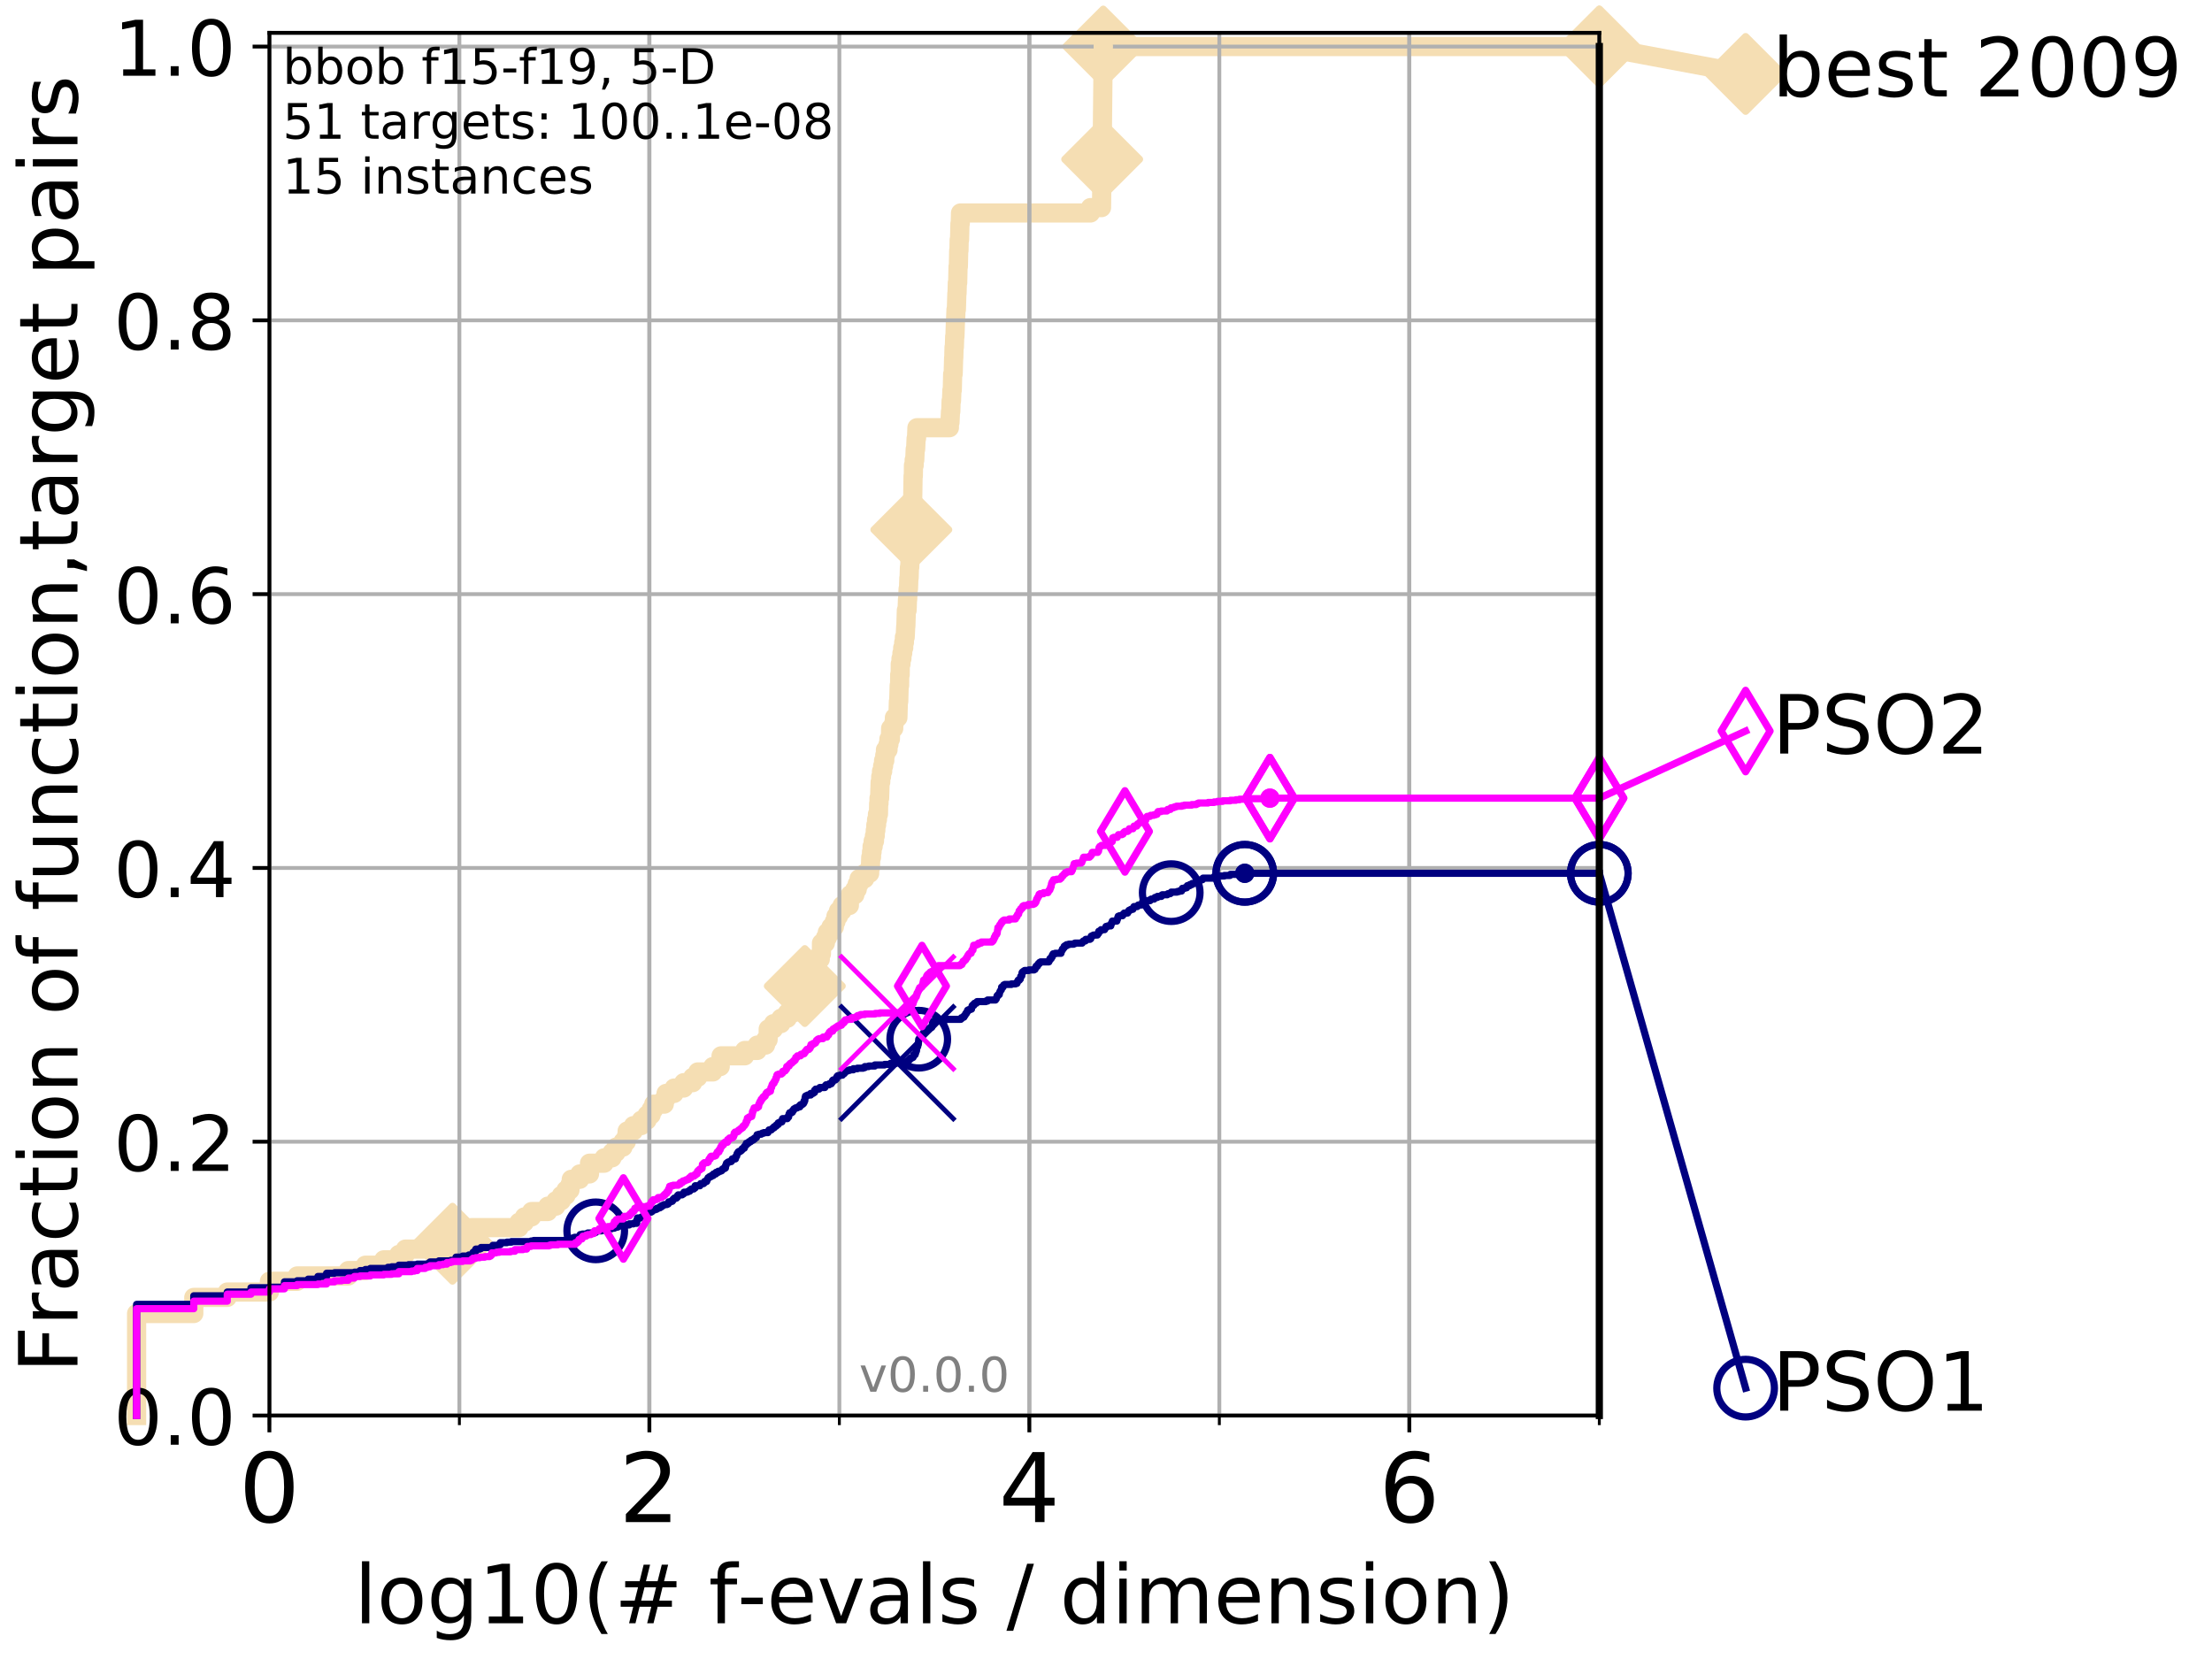 <?xml version="1.0" encoding="utf-8" standalone="no"?>
<!DOCTYPE svg PUBLIC "-//W3C//DTD SVG 1.1//EN"
  "http://www.w3.org/Graphics/SVG/1.1/DTD/svg11.dtd">
<!-- Created with matplotlib (http://matplotlib.org/) -->
<svg height="345.6pt" version="1.1" viewBox="0 0 460.8 345.6" width="460.8pt" xmlns="http://www.w3.org/2000/svg" xmlns:xlink="http://www.w3.org/1999/xlink">
 <defs>
  <style type="text/css">
*{stroke-linecap:butt;stroke-linejoin:round;}
  </style>
 </defs>
 <g id="figure_1">
  <g id="patch_1">
   <path d="M 0 345.6 
L 460.8 345.6 
L 460.8 0 
L 0 0 
z
" style="fill:#ffffff;"/>
  </g>
  <g id="axes_1">
   <g id="patch_2">
    <path d="M 56.12 294.88 
L 333.168 294.88 
L 333.168 6.845 
L 56.12 6.845 
z
" style="fill:#ffffff;"/>
   </g>
   <g id="line2d_1">
    <path d="M 28.456 294.88 
L 28.456 273.631 
L 40.37 273.631 
L 40.37 270.276 
L 47.34 270.276 
L 47.34 269.158 
L 56.12 269.158 
L 56.12 266.921 
L 61.903 266.921 
L 61.903 265.803 
L 72.544 265.803 
L 72.544 264.684 
L 76.113 264.684 
L 76.113 263.566 
L 79.949 263.566 
L 79.949 262.447 
L 83.082 262.447 
L 83.082 261.329 
L 84.458 261.329 
L 84.458 260.211 
L 94.265 260.211 
L 94.265 259.092 
L 97.337 259.092 
L 97.337 257.974 
L 97.95 257.974 
L 97.95 256.856 
L 98.249 256.856 
L 98.249 255.737 
L 108.121 255.737 
L 108.121 254.619 
L 109.251 254.619 
L 109.251 253.501 
L 110.746 253.501 
L 110.746 252.382 
L 114.117 252.382 
L 114.117 251.264 
L 115.798 251.264 
L 115.798 250.145 
L 116.934 250.145 
L 116.934 249.027 
L 117.906 249.027 
L 117.906 247.909 
L 118.735 247.909 
L 118.735 246.79 
L 119.003 246.79 
L 119.003 245.672 
L 120.77 245.672 
L 120.77 244.554 
L 122.803 244.554 
L 122.803 242.317 
L 125.854 242.317 
L 125.854 241.199 
L 127.498 241.199 
L 127.498 240.08 
L 128.342 240.08 
L 128.342 238.962 
L 129.773 238.962 
L 129.773 237.843 
L 130.469 237.843 
L 130.469 236.725 
L 130.65 236.725 
L 130.65 235.607 
L 131.949 235.607 
L 131.949 234.488 
L 133.58 234.488 
L 133.58 233.37 
L 134.788 233.37 
L 134.788 232.252 
L 135.651 232.252 
L 135.651 231.133 
L 136.181 231.133 
L 136.181 230.015 
L 138.382 230.015 
L 138.382 228.896 
L 138.751 228.896 
L 138.751 227.778 
L 140.435 227.778 
L 140.435 226.66 
L 142.428 226.66 
L 142.428 225.541 
L 144.296 225.541 
L 144.296 224.423 
L 145.361 224.423 
L 145.361 223.305 
L 148.498 223.305 
L 148.498 222.186 
L 150.036 222.186 
L 150.036 221.068 
L 150.21 221.068 
L 150.21 219.95 
L 155.129 219.95 
L 155.129 218.831 
L 157.746 218.831 
L 157.746 217.713 
L 159.479 217.713 
L 159.479 216.594 
L 160.009 216.594 
L 160.034 214.358 
L 161.137 214.358 
L 161.137 213.239 
L 162.677 213.239 
L 162.677 212.121 
L 164.02 212.121 
L 164.02 211.003 
L 165.259 211.003 
L 165.259 209.884 
L 165.651 209.884 
L 165.651 208.766 
L 166.516 208.766 
L 166.516 207.648 
L 167.424 207.648 
L 167.424 206.529 
L 167.655 206.529 
L 167.655 205.411 
L 168.109 205.411 
L 168.109 204.292 
L 169.227 204.292 
L 169.227 203.174 
L 169.535 203.174 
L 169.535 202.056 
L 169.933 202.056 
L 169.933 200.937 
L 170.268 200.937 
L 170.268 199.819 
L 170.881 199.819 
L 170.881 198.701 
L 171.122 198.701 
L 171.126 196.464 
L 171.94 196.464 
L 171.94 195.346 
L 172.346 195.346 
L 172.346 194.227 
L 173.109 194.227 
L 173.109 193.109 
L 173.802 193.109 
L 173.802 191.99 
L 174.139 191.99 
L 174.139 190.872 
L 174.668 190.872 
L 174.668 189.754 
L 175.423 189.754 
L 175.423 188.635 
L 176.94 188.635 
L 176.94 187.517 
L 177.095 187.517 
L 177.095 186.399 
L 178.08 186.399 
L 178.08 185.28 
L 178.574 185.28 
L 178.574 184.162 
L 178.966 184.162 
L 178.966 183.044 
L 180.135 183.044 
L 180.135 181.925 
L 181.168 181.925 
L 181.168 180.807 
L 181.317 180.807 
L 181.4 178.57 
L 181.556 178.57 
L 181.556 177.452 
L 181.672 177.452 
L 181.672 176.333 
L 181.897 176.333 
L 181.897 175.215 
L 182.171 175.215 
L 182.171 174.097 
L 182.335 174.097 
L 182.335 172.978 
L 182.452 172.978 
L 182.452 171.86 
L 182.61 171.86 
L 182.61 170.742 
L 182.791 170.742 
L 182.791 169.623 
L 182.998 169.623 
L 183.043 167.386 
L 183.113 167.386 
L 183.113 166.268 
L 183.238 166.268 
L 183.348 162.913 
L 183.473 162.913 
L 183.473 161.795 
L 183.632 161.795 
L 183.632 160.676 
L 183.876 160.676 
L 183.876 159.558 
L 184.066 159.558 
L 184.066 158.44 
L 184.316 158.44 
L 184.316 157.321 
L 184.454 157.321 
L 184.454 156.203 
L 184.992 156.203 
L 184.992 155.084 
L 185.174 155.084 
L 185.174 153.966 
L 185.485 153.966 
L 185.54 151.729 
L 186.178 151.729 
L 186.178 150.611 
L 186.323 150.611 
L 186.323 149.493 
L 187.047 149.493 
L 187.152 146.138 
L 187.219 146.138 
L 187.317 142.782 
L 187.407 142.782 
L 187.422 140.546 
L 187.524 140.546 
L 187.54 138.309 
L 187.696 138.309 
L 187.696 137.191 
L 187.887 137.191 
L 187.887 136.072 
L 188.052 136.072 
L 188.052 134.954 
L 188.258 134.954 
L 188.258 133.836 
L 188.406 133.836 
L 188.406 132.717 
L 188.569 132.717 
L 188.676 130.48 
L 188.706 130.48 
L 188.813 127.125 
L 188.964 127.125 
L 189.045 124.889 
L 189.083 124.889 
L 189.18 122.652 
L 189.256 122.652 
L 189.332 120.415 
L 189.385 120.415 
L 189.452 118.178 
L 189.518 118.178 
L 189.629 114.823 
L 189.685 114.823 
L 189.769 110.35 
L 189.843 110.35 
L 189.903 106.995 
L 189.99 106.995 
L 190.09 103.64 
L 190.138 103.64 
L 190.211 99.166 
L 190.264 99.166 
L 190.29 96.929 
L 190.44 96.929 
L 190.44 95.811 
L 190.562 95.811 
L 190.655 93.574 
L 190.744 93.574 
L 190.844 91.338 
L 190.927 91.338 
L 191.016 89.101 
L 197.776 89.101 
L 197.776 87.983 
L 197.904 87.983 
L 198.001 85.746 
L 198.067 85.746 
L 198.132 83.509 
L 198.214 83.509 
L 198.3 81.272 
L 198.377 81.272 
L 198.461 77.917 
L 198.562 77.917 
L 198.659 74.562 
L 198.686 74.562 
L 198.746 72.325 
L 198.81 72.325 
L 198.877 70.089 
L 198.934 70.089 
L 199.039 66.734 
L 199.063 66.734 
L 199.153 64.497 
L 199.228 64.497 
L 199.332 61.142 
L 199.37 61.142 
L 199.431 58.905 
L 199.506 58.905 
L 199.576 55.55 
L 199.643 55.55 
L 199.716 52.195 
L 199.772 52.195 
L 199.813 49.958 
L 199.892 49.958 
L 199.972 46.603 
L 200.038 46.603 
L 200.095 44.366 
L 227.163 44.366 
L 227.163 43.248 
L 229.464 43.248 
L 229.569 35.419 
L 229.575 35.419 
L 229.685 23.117 
L 229.69 23.117 
L 229.799 11.934 
L 229.812 11.934 
L 229.822 9.697 
L 333.168 9.697 
L 333.168 9.697 
" style="fill:none;stroke:#f5deb3;stroke-linecap:square;stroke-width:4;"/>
   </g>
   <g id="line2d_2">
    <defs>
     <path d="M -0 7.778 
L 7.778 0 
L 0 -7.778 
L -7.778 -0 
z
" id="m68f7c7ef28" style="stroke:#f5deb3;stroke-linejoin:miter;stroke-width:1.5;"/>
    </defs>
    <g>
     <use style="fill:#f5deb3;stroke:#f5deb3;stroke-linejoin:miter;stroke-width:1.5;" x="94.265" xlink:href="#m68f7c7ef28" y="259.092"/>
     <use style="fill:#f5deb3;stroke:#f5deb3;stroke-linejoin:miter;stroke-width:1.5;" x="167.655" xlink:href="#m68f7c7ef28" y="205.411"/>
     <use style="fill:#f5deb3;stroke:#f5deb3;stroke-linejoin:miter;stroke-width:1.5;" x="189.843" xlink:href="#m68f7c7ef28" y="110.35"/>
     <use style="fill:#f5deb3;stroke:#f5deb3;stroke-linejoin:miter;stroke-width:1.5;" x="229.602" xlink:href="#m68f7c7ef28" y="33.183"/>
     <use style="fill:#f5deb3;stroke:#f5deb3;stroke-linejoin:miter;stroke-width:1.5;" x="229.822" xlink:href="#m68f7c7ef28" y="9.697"/>
     <use style="fill:#f5deb3;stroke:#f5deb3;stroke-linejoin:miter;stroke-width:1.5;" x="333.168" xlink:href="#m68f7c7ef28" y="9.697"/>
    </g>
   </g>
   <g id="line2d_3">
    <path style="fill:none;stroke:#f5deb3;stroke-linecap:square;stroke-width:4;"/>
    <g/>
   </g>
   <g id="line2d_4">
    <path d="M 333.168 9.697 
L 363.643 15.401 
" style="fill:none;stroke:#f5deb3;stroke-linecap:square;stroke-width:4;"/>
    <g>
     <use style="fill:#f5deb3;stroke:#f5deb3;stroke-linejoin:miter;stroke-width:1.5;" x="333.168" xlink:href="#m68f7c7ef28" y="9.697"/>
     <use style="fill:#f5deb3;stroke:#f5deb3;stroke-linejoin:miter;stroke-width:1.5;" x="363.643" xlink:href="#m68f7c7ef28" y="15.401"/>
    </g>
   </g>
   <g id="matplotlib.axis_1">
    <g id="xtick_1">
     <g id="line2d_5">
      <path clip-path="url(#peed23ce457)" d="M 56.12 294.88 
L 56.12 6.845 
" style="fill:none;stroke:#b0b0b0;stroke-linecap:square;stroke-width:0.8;"/>
     </g>
     <g id="line2d_6">
      <defs>
       <path d="M 0 0 
L 0 3.5 
" id="mab3765b1f0" style="stroke:#000000;stroke-width:0.8;"/>
      </defs>
      <g>
       <use style="stroke:#000000;stroke-width:0.8;" x="56.12" xlink:href="#mab3765b1f0" y="294.88"/>
      </g>
     </g>
     <g id="text_1">
      <!-- 0 -->
      <defs>
       <path d="M 31.781 66.406 
Q 24.172 66.406 20.328 58.906 
Q 16.5 51.422 16.5 36.375 
Q 16.5 21.391 20.328 13.891 
Q 24.172 6.391 31.781 6.391 
Q 39.453 6.391 43.281 13.891 
Q 47.125 21.391 47.125 36.375 
Q 47.125 51.422 43.281 58.906 
Q 39.453 66.406 31.781 66.406 
z
M 31.781 74.219 
Q 44.047 74.219 50.516 64.516 
Q 56.984 54.828 56.984 36.375 
Q 56.984 17.969 50.516 8.266 
Q 44.047 -1.422 31.781 -1.422 
Q 19.531 -1.422 13.062 8.266 
Q 6.594 17.969 6.594 36.375 
Q 6.594 54.828 13.062 64.516 
Q 19.531 74.219 31.781 74.219 
z
" id="DejaVuSans-30"/>
      </defs>
      <g transform="translate(49.758 317.077)scale(0.2 -0.2)">
       <use xlink:href="#DejaVuSans-30"/>
      </g>
     </g>
    </g>
    <g id="xtick_2">
     <g id="line2d_7">
      <path clip-path="url(#peed23ce457)" d="M 135.277 294.88 
L 135.277 6.845 
" style="fill:none;stroke:#b0b0b0;stroke-linecap:square;stroke-width:0.8;"/>
     </g>
     <g id="line2d_8">
      <g>
       <use style="stroke:#000000;stroke-width:0.8;" x="135.277" xlink:href="#mab3765b1f0" y="294.88"/>
      </g>
     </g>
     <g id="text_2">
      <!-- 2 -->
      <defs>
       <path d="M 19.188 8.297 
L 53.609 8.297 
L 53.609 0 
L 7.328 0 
L 7.328 8.297 
Q 12.938 14.109 22.625 23.891 
Q 32.328 33.688 34.812 36.531 
Q 39.547 41.844 41.422 45.531 
Q 43.312 49.219 43.312 52.781 
Q 43.312 58.594 39.234 62.25 
Q 35.156 65.922 28.609 65.922 
Q 23.969 65.922 18.812 64.312 
Q 13.672 62.703 7.812 59.422 
L 7.812 69.391 
Q 13.766 71.781 18.938 73 
Q 24.125 74.219 28.422 74.219 
Q 39.75 74.219 46.484 68.547 
Q 53.219 62.891 53.219 53.422 
Q 53.219 48.922 51.531 44.891 
Q 49.859 40.875 45.406 35.406 
Q 44.188 33.984 37.641 27.219 
Q 31.109 20.453 19.188 8.297 
z
" id="DejaVuSans-32"/>
      </defs>
      <g transform="translate(128.914 317.077)scale(0.2 -0.2)">
       <use xlink:href="#DejaVuSans-32"/>
      </g>
     </g>
    </g>
    <g id="xtick_3">
     <g id="line2d_9">
      <path clip-path="url(#peed23ce457)" d="M 214.433 294.88 
L 214.433 6.845 
" style="fill:none;stroke:#b0b0b0;stroke-linecap:square;stroke-width:0.8;"/>
     </g>
     <g id="line2d_10">
      <g>
       <use style="stroke:#000000;stroke-width:0.8;" x="214.433" xlink:href="#mab3765b1f0" y="294.88"/>
      </g>
     </g>
     <g id="text_3">
      <!-- 4 -->
      <defs>
       <path d="M 37.797 64.312 
L 12.891 25.391 
L 37.797 25.391 
z
M 35.203 72.906 
L 47.609 72.906 
L 47.609 25.391 
L 58.016 25.391 
L 58.016 17.188 
L 47.609 17.188 
L 47.609 0 
L 37.797 0 
L 37.797 17.188 
L 4.891 17.188 
L 4.891 26.703 
z
" id="DejaVuSans-34"/>
      </defs>
      <g transform="translate(208.071 317.077)scale(0.2 -0.2)">
       <use xlink:href="#DejaVuSans-34"/>
      </g>
     </g>
    </g>
    <g id="xtick_4">
     <g id="line2d_11">
      <path clip-path="url(#peed23ce457)" d="M 293.59 294.88 
L 293.59 6.845 
" style="fill:none;stroke:#b0b0b0;stroke-linecap:square;stroke-width:0.8;"/>
     </g>
     <g id="line2d_12">
      <g>
       <use style="stroke:#000000;stroke-width:0.8;" x="293.59" xlink:href="#mab3765b1f0" y="294.88"/>
      </g>
     </g>
     <g id="text_4">
      <!-- 6 -->
      <defs>
       <path d="M 33.016 40.375 
Q 26.375 40.375 22.484 35.828 
Q 18.609 31.297 18.609 23.391 
Q 18.609 15.531 22.484 10.953 
Q 26.375 6.391 33.016 6.391 
Q 39.656 6.391 43.531 10.953 
Q 47.406 15.531 47.406 23.391 
Q 47.406 31.297 43.531 35.828 
Q 39.656 40.375 33.016 40.375 
z
M 52.594 71.297 
L 52.594 62.312 
Q 48.875 64.062 45.094 64.984 
Q 41.312 65.922 37.594 65.922 
Q 27.828 65.922 22.672 59.328 
Q 17.531 52.734 16.797 39.406 
Q 19.672 43.656 24.016 45.922 
Q 28.375 48.188 33.594 48.188 
Q 44.578 48.188 50.953 41.516 
Q 57.328 34.859 57.328 23.391 
Q 57.328 12.156 50.688 5.359 
Q 44.047 -1.422 33.016 -1.422 
Q 20.359 -1.422 13.672 8.266 
Q 6.984 17.969 6.984 36.375 
Q 6.984 53.656 15.188 63.938 
Q 23.391 74.219 37.203 74.219 
Q 40.922 74.219 44.703 73.484 
Q 48.484 72.75 52.594 71.297 
z
" id="DejaVuSans-36"/>
      </defs>
      <g transform="translate(287.227 317.077)scale(0.2 -0.2)">
       <use xlink:href="#DejaVuSans-36"/>
      </g>
     </g>
    </g>
    <g id="xtick_5">
     <g id="line2d_13">
      <path clip-path="url(#peed23ce457)" d="M 56.12 294.88 
L 56.12 6.845 
" style="fill:none;stroke:#b0b0b0;stroke-linecap:square;stroke-width:0.8;"/>
     </g>
     <g id="line2d_14">
      <defs>
       <path d="M 0 0 
L 0 2 
" id="mf6ca1caa91" style="stroke:#000000;stroke-width:0.6;"/>
      </defs>
      <g>
       <use style="stroke:#000000;stroke-width:0.6;" x="56.12" xlink:href="#mf6ca1caa91" y="294.88"/>
      </g>
     </g>
    </g>
    <g id="xtick_6">
     <g id="line2d_15">
      <path clip-path="url(#peed23ce457)" d="M 95.698 294.88 
L 95.698 6.845 
" style="fill:none;stroke:#b0b0b0;stroke-linecap:square;stroke-width:0.8;"/>
     </g>
     <g id="line2d_16">
      <g>
       <use style="stroke:#000000;stroke-width:0.6;" x="95.698" xlink:href="#mf6ca1caa91" y="294.88"/>
      </g>
     </g>
    </g>
    <g id="xtick_7">
     <g id="line2d_17">
      <path clip-path="url(#peed23ce457)" d="M 135.277 294.88 
L 135.277 6.845 
" style="fill:none;stroke:#b0b0b0;stroke-linecap:square;stroke-width:0.8;"/>
     </g>
     <g id="line2d_18">
      <g>
       <use style="stroke:#000000;stroke-width:0.6;" x="135.277" xlink:href="#mf6ca1caa91" y="294.88"/>
      </g>
     </g>
    </g>
    <g id="xtick_8">
     <g id="line2d_19">
      <path clip-path="url(#peed23ce457)" d="M 174.855 294.88 
L 174.855 6.845 
" style="fill:none;stroke:#b0b0b0;stroke-linecap:square;stroke-width:0.8;"/>
     </g>
     <g id="line2d_20">
      <g>
       <use style="stroke:#000000;stroke-width:0.6;" x="174.855" xlink:href="#mf6ca1caa91" y="294.88"/>
      </g>
     </g>
    </g>
    <g id="xtick_9">
     <g id="line2d_21">
      <path clip-path="url(#peed23ce457)" d="M 214.433 294.88 
L 214.433 6.845 
" style="fill:none;stroke:#b0b0b0;stroke-linecap:square;stroke-width:0.8;"/>
     </g>
     <g id="line2d_22">
      <g>
       <use style="stroke:#000000;stroke-width:0.6;" x="214.433" xlink:href="#mf6ca1caa91" y="294.88"/>
      </g>
     </g>
    </g>
    <g id="xtick_10">
     <g id="line2d_23">
      <path clip-path="url(#peed23ce457)" d="M 254.011 294.88 
L 254.011 6.845 
" style="fill:none;stroke:#b0b0b0;stroke-linecap:square;stroke-width:0.8;"/>
     </g>
     <g id="line2d_24">
      <g>
       <use style="stroke:#000000;stroke-width:0.6;" x="254.011" xlink:href="#mf6ca1caa91" y="294.88"/>
      </g>
     </g>
    </g>
    <g id="xtick_11">
     <g id="line2d_25">
      <path clip-path="url(#peed23ce457)" d="M 293.59 294.88 
L 293.59 6.845 
" style="fill:none;stroke:#b0b0b0;stroke-linecap:square;stroke-width:0.8;"/>
     </g>
     <g id="line2d_26">
      <g>
       <use style="stroke:#000000;stroke-width:0.6;" x="293.59" xlink:href="#mf6ca1caa91" y="294.88"/>
      </g>
     </g>
    </g>
    <g id="xtick_12">
     <g id="line2d_27">
      <path clip-path="url(#peed23ce457)" d="M 333.168 294.88 
L 333.168 6.845 
" style="fill:none;stroke:#b0b0b0;stroke-linecap:square;stroke-width:0.8;"/>
     </g>
     <g id="line2d_28">
      <g>
       <use style="stroke:#000000;stroke-width:0.6;" x="333.168" xlink:href="#mf6ca1caa91" y="294.88"/>
      </g>
     </g>
    </g>
    <g id="text_5">
     <!-- log10(# f-evals / dimension) -->
     <defs>
      <path d="M 9.422 75.984 
L 18.406 75.984 
L 18.406 0 
L 9.422 0 
z
" id="DejaVuSans-6c"/>
      <path d="M 30.609 48.391 
Q 23.391 48.391 19.188 42.75 
Q 14.984 37.109 14.984 27.297 
Q 14.984 17.484 19.156 11.844 
Q 23.344 6.203 30.609 6.203 
Q 37.797 6.203 41.984 11.859 
Q 46.188 17.531 46.188 27.297 
Q 46.188 37.016 41.984 42.703 
Q 37.797 48.391 30.609 48.391 
z
M 30.609 56 
Q 42.328 56 49.016 48.375 
Q 55.719 40.766 55.719 27.297 
Q 55.719 13.875 49.016 6.219 
Q 42.328 -1.422 30.609 -1.422 
Q 18.844 -1.422 12.172 6.219 
Q 5.516 13.875 5.516 27.297 
Q 5.516 40.766 12.172 48.375 
Q 18.844 56 30.609 56 
z
" id="DejaVuSans-6f"/>
      <path d="M 45.406 27.984 
Q 45.406 37.75 41.375 43.109 
Q 37.359 48.484 30.078 48.484 
Q 22.859 48.484 18.828 43.109 
Q 14.797 37.75 14.797 27.984 
Q 14.797 18.266 18.828 12.891 
Q 22.859 7.516 30.078 7.516 
Q 37.359 7.516 41.375 12.891 
Q 45.406 18.266 45.406 27.984 
z
M 54.391 6.781 
Q 54.391 -7.172 48.188 -13.984 
Q 42 -20.797 29.203 -20.797 
Q 24.469 -20.797 20.266 -20.094 
Q 16.062 -19.391 12.109 -17.922 
L 12.109 -9.188 
Q 16.062 -11.328 19.922 -12.344 
Q 23.781 -13.375 27.781 -13.375 
Q 36.625 -13.375 41.016 -8.766 
Q 45.406 -4.156 45.406 5.172 
L 45.406 9.625 
Q 42.625 4.781 38.281 2.391 
Q 33.938 0 27.875 0 
Q 17.828 0 11.672 7.656 
Q 5.516 15.328 5.516 27.984 
Q 5.516 40.672 11.672 48.328 
Q 17.828 56 27.875 56 
Q 33.938 56 38.281 53.609 
Q 42.625 51.219 45.406 46.391 
L 45.406 54.688 
L 54.391 54.688 
z
" id="DejaVuSans-67"/>
      <path d="M 12.406 8.297 
L 28.516 8.297 
L 28.516 63.922 
L 10.984 60.406 
L 10.984 69.391 
L 28.422 72.906 
L 38.281 72.906 
L 38.281 8.297 
L 54.391 8.297 
L 54.391 0 
L 12.406 0 
z
" id="DejaVuSans-31"/>
      <path d="M 31 75.875 
Q 24.469 64.656 21.281 53.656 
Q 18.109 42.672 18.109 31.391 
Q 18.109 20.125 21.312 9.062 
Q 24.516 -2 31 -13.188 
L 23.188 -13.188 
Q 15.875 -1.703 12.234 9.375 
Q 8.594 20.453 8.594 31.391 
Q 8.594 42.281 12.203 53.312 
Q 15.828 64.359 23.188 75.875 
z
" id="DejaVuSans-28"/>
      <path d="M 51.125 44 
L 36.922 44 
L 32.812 27.688 
L 47.125 27.688 
z
M 43.797 71.781 
L 38.719 51.516 
L 52.984 51.516 
L 58.109 71.781 
L 65.922 71.781 
L 60.891 51.516 
L 76.125 51.516 
L 76.125 44 
L 58.984 44 
L 54.984 27.688 
L 70.516 27.688 
L 70.516 20.219 
L 53.078 20.219 
L 48 0 
L 40.188 0 
L 45.219 20.219 
L 30.906 20.219 
L 25.875 0 
L 18.016 0 
L 23.094 20.219 
L 7.719 20.219 
L 7.719 27.688 
L 24.906 27.688 
L 29 44 
L 13.281 44 
L 13.281 51.516 
L 30.906 51.516 
L 35.891 71.781 
z
" id="DejaVuSans-23"/>
      <path id="DejaVuSans-20"/>
      <path d="M 37.109 75.984 
L 37.109 68.5 
L 28.516 68.5 
Q 23.688 68.5 21.797 66.547 
Q 19.922 64.594 19.922 59.516 
L 19.922 54.688 
L 34.719 54.688 
L 34.719 47.703 
L 19.922 47.703 
L 19.922 0 
L 10.891 0 
L 10.891 47.703 
L 2.297 47.703 
L 2.297 54.688 
L 10.891 54.688 
L 10.891 58.5 
Q 10.891 67.625 15.141 71.797 
Q 19.391 75.984 28.609 75.984 
z
" id="DejaVuSans-66"/>
      <path d="M 4.891 31.391 
L 31.203 31.391 
L 31.203 23.391 
L 4.891 23.391 
z
" id="DejaVuSans-2d"/>
      <path d="M 56.203 29.594 
L 56.203 25.203 
L 14.891 25.203 
Q 15.484 15.922 20.484 11.062 
Q 25.484 6.203 34.422 6.203 
Q 39.594 6.203 44.453 7.469 
Q 49.312 8.734 54.109 11.281 
L 54.109 2.781 
Q 49.266 0.734 44.188 -0.344 
Q 39.109 -1.422 33.891 -1.422 
Q 20.797 -1.422 13.156 6.188 
Q 5.516 13.812 5.516 26.812 
Q 5.516 40.234 12.766 48.109 
Q 20.016 56 32.328 56 
Q 43.359 56 49.781 48.891 
Q 56.203 41.797 56.203 29.594 
z
M 47.219 32.234 
Q 47.125 39.594 43.094 43.984 
Q 39.062 48.391 32.422 48.391 
Q 24.906 48.391 20.391 44.141 
Q 15.875 39.891 15.188 32.172 
z
" id="DejaVuSans-65"/>
      <path d="M 2.984 54.688 
L 12.5 54.688 
L 29.594 8.797 
L 46.688 54.688 
L 56.203 54.688 
L 35.688 0 
L 23.484 0 
z
" id="DejaVuSans-76"/>
      <path d="M 34.281 27.484 
Q 23.391 27.484 19.188 25 
Q 14.984 22.516 14.984 16.5 
Q 14.984 11.719 18.141 8.906 
Q 21.297 6.109 26.703 6.109 
Q 34.188 6.109 38.703 11.406 
Q 43.219 16.703 43.219 25.484 
L 43.219 27.484 
z
M 52.203 31.203 
L 52.203 0 
L 43.219 0 
L 43.219 8.297 
Q 40.141 3.328 35.547 0.953 
Q 30.953 -1.422 24.312 -1.422 
Q 15.922 -1.422 10.953 3.297 
Q 6 8.016 6 15.922 
Q 6 25.141 12.172 29.828 
Q 18.359 34.516 30.609 34.516 
L 43.219 34.516 
L 43.219 35.406 
Q 43.219 41.609 39.141 45 
Q 35.062 48.391 27.688 48.391 
Q 23 48.391 18.547 47.266 
Q 14.109 46.141 10.016 43.891 
L 10.016 52.203 
Q 14.938 54.109 19.578 55.047 
Q 24.219 56 28.609 56 
Q 40.484 56 46.344 49.844 
Q 52.203 43.703 52.203 31.203 
z
" id="DejaVuSans-61"/>
      <path d="M 44.281 53.078 
L 44.281 44.578 
Q 40.484 46.531 36.375 47.5 
Q 32.281 48.484 27.875 48.484 
Q 21.188 48.484 17.844 46.438 
Q 14.5 44.391 14.5 40.281 
Q 14.5 37.156 16.891 35.375 
Q 19.281 33.594 26.516 31.984 
L 29.594 31.297 
Q 39.156 29.25 43.188 25.516 
Q 47.219 21.781 47.219 15.094 
Q 47.219 7.469 41.188 3.016 
Q 35.156 -1.422 24.609 -1.422 
Q 20.219 -1.422 15.453 -0.562 
Q 10.688 0.297 5.422 2 
L 5.422 11.281 
Q 10.406 8.688 15.234 7.391 
Q 20.062 6.109 24.812 6.109 
Q 31.156 6.109 34.562 8.281 
Q 37.984 10.453 37.984 14.406 
Q 37.984 18.062 35.516 20.016 
Q 33.062 21.969 24.703 23.781 
L 21.578 24.516 
Q 13.234 26.266 9.516 29.906 
Q 5.812 33.547 5.812 39.891 
Q 5.812 47.609 11.281 51.797 
Q 16.75 56 26.812 56 
Q 31.781 56 36.172 55.266 
Q 40.578 54.547 44.281 53.078 
z
" id="DejaVuSans-73"/>
      <path d="M 25.391 72.906 
L 33.688 72.906 
L 8.297 -9.281 
L 0 -9.281 
z
" id="DejaVuSans-2f"/>
      <path d="M 45.406 46.391 
L 45.406 75.984 
L 54.391 75.984 
L 54.391 0 
L 45.406 0 
L 45.406 8.203 
Q 42.578 3.328 38.25 0.953 
Q 33.938 -1.422 27.875 -1.422 
Q 17.969 -1.422 11.734 6.484 
Q 5.516 14.406 5.516 27.297 
Q 5.516 40.188 11.734 48.094 
Q 17.969 56 27.875 56 
Q 33.938 56 38.25 53.625 
Q 42.578 51.266 45.406 46.391 
z
M 14.797 27.297 
Q 14.797 17.391 18.875 11.75 
Q 22.953 6.109 30.078 6.109 
Q 37.203 6.109 41.297 11.75 
Q 45.406 17.391 45.406 27.297 
Q 45.406 37.203 41.297 42.844 
Q 37.203 48.484 30.078 48.484 
Q 22.953 48.484 18.875 42.844 
Q 14.797 37.203 14.797 27.297 
z
" id="DejaVuSans-64"/>
      <path d="M 9.422 54.688 
L 18.406 54.688 
L 18.406 0 
L 9.422 0 
z
M 9.422 75.984 
L 18.406 75.984 
L 18.406 64.594 
L 9.422 64.594 
z
" id="DejaVuSans-69"/>
      <path d="M 52 44.188 
Q 55.375 50.25 60.062 53.125 
Q 64.75 56 71.094 56 
Q 79.641 56 84.281 50.016 
Q 88.922 44.047 88.922 33.016 
L 88.922 0 
L 79.891 0 
L 79.891 32.719 
Q 79.891 40.578 77.094 44.375 
Q 74.312 48.188 68.609 48.188 
Q 61.625 48.188 57.562 43.547 
Q 53.516 38.922 53.516 30.906 
L 53.516 0 
L 44.484 0 
L 44.484 32.719 
Q 44.484 40.625 41.703 44.406 
Q 38.922 48.188 33.109 48.188 
Q 26.219 48.188 22.156 43.531 
Q 18.109 38.875 18.109 30.906 
L 18.109 0 
L 9.078 0 
L 9.078 54.688 
L 18.109 54.688 
L 18.109 46.188 
Q 21.188 51.219 25.484 53.609 
Q 29.781 56 35.688 56 
Q 41.656 56 45.828 52.969 
Q 50 49.953 52 44.188 
z
" id="DejaVuSans-6d"/>
      <path d="M 54.891 33.016 
L 54.891 0 
L 45.906 0 
L 45.906 32.719 
Q 45.906 40.484 42.875 44.328 
Q 39.844 48.188 33.797 48.188 
Q 26.516 48.188 22.312 43.547 
Q 18.109 38.922 18.109 30.906 
L 18.109 0 
L 9.078 0 
L 9.078 54.688 
L 18.109 54.688 
L 18.109 46.188 
Q 21.344 51.125 25.703 53.562 
Q 30.078 56 35.797 56 
Q 45.219 56 50.047 50.172 
Q 54.891 44.344 54.891 33.016 
z
" id="DejaVuSans-6e"/>
      <path d="M 8.016 75.875 
L 15.828 75.875 
Q 23.141 64.359 26.781 53.312 
Q 30.422 42.281 30.422 31.391 
Q 30.422 20.453 26.781 9.375 
Q 23.141 -1.703 15.828 -13.188 
L 8.016 -13.188 
Q 14.5 -2 17.703 9.062 
Q 20.906 20.125 20.906 31.391 
Q 20.906 42.672 17.703 53.656 
Q 14.5 64.656 8.016 75.875 
z
" id="DejaVuSans-29"/>
     </defs>
     <g transform="translate(73.803 338.154)scale(0.17 -0.17)">
      <use xlink:href="#DejaVuSans-6c"/>
      <use x="27.783" xlink:href="#DejaVuSans-6f"/>
      <use x="88.965" xlink:href="#DejaVuSans-67"/>
      <use x="152.441" xlink:href="#DejaVuSans-31"/>
      <use x="216.064" xlink:href="#DejaVuSans-30"/>
      <use x="279.688" xlink:href="#DejaVuSans-28"/>
      <use x="318.701" xlink:href="#DejaVuSans-23"/>
      <use x="402.49" xlink:href="#DejaVuSans-20"/>
      <use x="434.277" xlink:href="#DejaVuSans-66"/>
      <use x="469.404" xlink:href="#DejaVuSans-2d"/>
      <use x="505.488" xlink:href="#DejaVuSans-65"/>
      <use x="567.012" xlink:href="#DejaVuSans-76"/>
      <use x="626.191" xlink:href="#DejaVuSans-61"/>
      <use x="687.471" xlink:href="#DejaVuSans-6c"/>
      <use x="715.254" xlink:href="#DejaVuSans-73"/>
      <use x="767.354" xlink:href="#DejaVuSans-20"/>
      <use x="799.141" xlink:href="#DejaVuSans-2f"/>
      <use x="832.832" xlink:href="#DejaVuSans-20"/>
      <use x="864.619" xlink:href="#DejaVuSans-64"/>
      <use x="928.096" xlink:href="#DejaVuSans-69"/>
      <use x="955.879" xlink:href="#DejaVuSans-6d"/>
      <use x="1053.291" xlink:href="#DejaVuSans-65"/>
      <use x="1114.814" xlink:href="#DejaVuSans-6e"/>
      <use x="1178.193" xlink:href="#DejaVuSans-73"/>
      <use x="1230.293" xlink:href="#DejaVuSans-69"/>
      <use x="1258.076" xlink:href="#DejaVuSans-6f"/>
      <use x="1319.258" xlink:href="#DejaVuSans-6e"/>
      <use x="1382.637" xlink:href="#DejaVuSans-29"/>
     </g>
    </g>
   </g>
   <g id="matplotlib.axis_2">
    <g id="ytick_1">
     <g id="line2d_29">
      <path clip-path="url(#peed23ce457)" d="M 56.12 294.88 
L 333.168 294.88 
" style="fill:none;stroke:#b0b0b0;stroke-linecap:square;stroke-width:0.8;"/>
     </g>
     <g id="line2d_30">
      <defs>
       <path d="M 0 0 
L -3.5 0 
" id="m9bbd1efbf6" style="stroke:#000000;stroke-width:0.8;"/>
      </defs>
      <g>
       <use style="stroke:#000000;stroke-width:0.8;" x="56.12" xlink:href="#m9bbd1efbf6" y="294.88"/>
      </g>
     </g>
     <g id="text_6">
      <!-- 0.0 -->
      <defs>
       <path d="M 10.688 12.406 
L 21 12.406 
L 21 0 
L 10.688 0 
z
" id="DejaVuSans-2e"/>
      </defs>
      <g transform="translate(23.675 300.959)scale(0.16 -0.16)">
       <use xlink:href="#DejaVuSans-30"/>
       <use x="63.623" xlink:href="#DejaVuSans-2e"/>
       <use x="95.41" xlink:href="#DejaVuSans-30"/>
      </g>
     </g>
    </g>
    <g id="ytick_2">
     <g id="line2d_31">
      <path clip-path="url(#peed23ce457)" d="M 56.12 237.843 
L 333.168 237.843 
" style="fill:none;stroke:#b0b0b0;stroke-linecap:square;stroke-width:0.8;"/>
     </g>
     <g id="line2d_32">
      <g>
       <use style="stroke:#000000;stroke-width:0.8;" x="56.12" xlink:href="#m9bbd1efbf6" y="237.843"/>
      </g>
     </g>
     <g id="text_7">
      <!-- 0.2 -->
      <g transform="translate(23.675 243.922)scale(0.16 -0.16)">
       <use xlink:href="#DejaVuSans-30"/>
       <use x="63.623" xlink:href="#DejaVuSans-2e"/>
       <use x="95.41" xlink:href="#DejaVuSans-32"/>
      </g>
     </g>
    </g>
    <g id="ytick_3">
     <g id="line2d_33">
      <path clip-path="url(#peed23ce457)" d="M 56.12 180.807 
L 333.168 180.807 
" style="fill:none;stroke:#b0b0b0;stroke-linecap:square;stroke-width:0.8;"/>
     </g>
     <g id="line2d_34">
      <g>
       <use style="stroke:#000000;stroke-width:0.8;" x="56.12" xlink:href="#m9bbd1efbf6" y="180.807"/>
      </g>
     </g>
     <g id="text_8">
      <!-- 0.4 -->
      <g transform="translate(23.675 186.886)scale(0.16 -0.16)">
       <use xlink:href="#DejaVuSans-30"/>
       <use x="63.623" xlink:href="#DejaVuSans-2e"/>
       <use x="95.41" xlink:href="#DejaVuSans-34"/>
      </g>
     </g>
    </g>
    <g id="ytick_4">
     <g id="line2d_35">
      <path clip-path="url(#peed23ce457)" d="M 56.12 123.77 
L 333.168 123.77 
" style="fill:none;stroke:#b0b0b0;stroke-linecap:square;stroke-width:0.8;"/>
     </g>
     <g id="line2d_36">
      <g>
       <use style="stroke:#000000;stroke-width:0.8;" x="56.12" xlink:href="#m9bbd1efbf6" y="123.77"/>
      </g>
     </g>
     <g id="text_9">
      <!-- 0.6 -->
      <g transform="translate(23.675 129.849)scale(0.16 -0.16)">
       <use xlink:href="#DejaVuSans-30"/>
       <use x="63.623" xlink:href="#DejaVuSans-2e"/>
       <use x="95.41" xlink:href="#DejaVuSans-36"/>
      </g>
     </g>
    </g>
    <g id="ytick_5">
     <g id="line2d_37">
      <path clip-path="url(#peed23ce457)" d="M 56.12 66.734 
L 333.168 66.734 
" style="fill:none;stroke:#b0b0b0;stroke-linecap:square;stroke-width:0.8;"/>
     </g>
     <g id="line2d_38">
      <g>
       <use style="stroke:#000000;stroke-width:0.8;" x="56.12" xlink:href="#m9bbd1efbf6" y="66.734"/>
      </g>
     </g>
     <g id="text_10">
      <!-- 0.8 -->
      <defs>
       <path d="M 31.781 34.625 
Q 24.75 34.625 20.719 30.859 
Q 16.703 27.094 16.703 20.516 
Q 16.703 13.922 20.719 10.156 
Q 24.75 6.391 31.781 6.391 
Q 38.812 6.391 42.859 10.172 
Q 46.922 13.969 46.922 20.516 
Q 46.922 27.094 42.891 30.859 
Q 38.875 34.625 31.781 34.625 
z
M 21.922 38.812 
Q 15.578 40.375 12.031 44.719 
Q 8.5 49.078 8.5 55.328 
Q 8.5 64.062 14.719 69.141 
Q 20.953 74.219 31.781 74.219 
Q 42.672 74.219 48.875 69.141 
Q 55.078 64.062 55.078 55.328 
Q 55.078 49.078 51.531 44.719 
Q 48 40.375 41.703 38.812 
Q 48.828 37.156 52.797 32.312 
Q 56.781 27.484 56.781 20.516 
Q 56.781 9.906 50.312 4.234 
Q 43.844 -1.422 31.781 -1.422 
Q 19.734 -1.422 13.25 4.234 
Q 6.781 9.906 6.781 20.516 
Q 6.781 27.484 10.781 32.312 
Q 14.797 37.156 21.922 38.812 
z
M 18.312 54.391 
Q 18.312 48.734 21.844 45.562 
Q 25.391 42.391 31.781 42.391 
Q 38.141 42.391 41.719 45.562 
Q 45.312 48.734 45.312 54.391 
Q 45.312 60.062 41.719 63.234 
Q 38.141 66.406 31.781 66.406 
Q 25.391 66.406 21.844 63.234 
Q 18.312 60.062 18.312 54.391 
z
" id="DejaVuSans-38"/>
      </defs>
      <g transform="translate(23.675 72.812)scale(0.16 -0.16)">
       <use xlink:href="#DejaVuSans-30"/>
       <use x="63.623" xlink:href="#DejaVuSans-2e"/>
       <use x="95.41" xlink:href="#DejaVuSans-38"/>
      </g>
     </g>
    </g>
    <g id="ytick_6">
     <g id="line2d_39">
      <path clip-path="url(#peed23ce457)" d="M 56.12 9.697 
L 333.168 9.697 
" style="fill:none;stroke:#b0b0b0;stroke-linecap:square;stroke-width:0.8;"/>
     </g>
     <g id="line2d_40">
      <g>
       <use style="stroke:#000000;stroke-width:0.8;" x="56.12" xlink:href="#m9bbd1efbf6" y="9.697"/>
      </g>
     </g>
     <g id="text_11">
      <!-- 1.0 -->
      <g transform="translate(23.675 15.776)scale(0.16 -0.16)">
       <use xlink:href="#DejaVuSans-31"/>
       <use x="63.623" xlink:href="#DejaVuSans-2e"/>
       <use x="95.41" xlink:href="#DejaVuSans-30"/>
      </g>
     </g>
    </g>
    <g id="text_12">
     <!-- Fraction of function,target pairs -->
     <defs>
      <path d="M 9.812 72.906 
L 51.703 72.906 
L 51.703 64.594 
L 19.672 64.594 
L 19.672 43.109 
L 48.578 43.109 
L 48.578 34.812 
L 19.672 34.812 
L 19.672 0 
L 9.812 0 
z
" id="DejaVuSans-46"/>
      <path d="M 41.109 46.297 
Q 39.594 47.172 37.812 47.578 
Q 36.031 48 33.891 48 
Q 26.266 48 22.188 43.047 
Q 18.109 38.094 18.109 28.812 
L 18.109 0 
L 9.078 0 
L 9.078 54.688 
L 18.109 54.688 
L 18.109 46.188 
Q 20.953 51.172 25.484 53.578 
Q 30.031 56 36.531 56 
Q 37.453 56 38.578 55.875 
Q 39.703 55.766 41.062 55.516 
z
" id="DejaVuSans-72"/>
      <path d="M 48.781 52.594 
L 48.781 44.188 
Q 44.969 46.297 41.141 47.344 
Q 37.312 48.391 33.406 48.391 
Q 24.656 48.391 19.812 42.844 
Q 14.984 37.312 14.984 27.297 
Q 14.984 17.281 19.812 11.734 
Q 24.656 6.203 33.406 6.203 
Q 37.312 6.203 41.141 7.25 
Q 44.969 8.297 48.781 10.406 
L 48.781 2.094 
Q 45.016 0.344 40.984 -0.531 
Q 36.969 -1.422 32.422 -1.422 
Q 20.062 -1.422 12.781 6.344 
Q 5.516 14.109 5.516 27.297 
Q 5.516 40.672 12.859 48.328 
Q 20.219 56 33.016 56 
Q 37.156 56 41.109 55.141 
Q 45.062 54.297 48.781 52.594 
z
" id="DejaVuSans-63"/>
      <path d="M 18.312 70.219 
L 18.312 54.688 
L 36.812 54.688 
L 36.812 47.703 
L 18.312 47.703 
L 18.312 18.016 
Q 18.312 11.328 20.141 9.422 
Q 21.969 7.516 27.594 7.516 
L 36.812 7.516 
L 36.812 0 
L 27.594 0 
Q 17.188 0 13.234 3.875 
Q 9.281 7.766 9.281 18.016 
L 9.281 47.703 
L 2.688 47.703 
L 2.688 54.688 
L 9.281 54.688 
L 9.281 70.219 
z
" id="DejaVuSans-74"/>
      <path d="M 8.5 21.578 
L 8.5 54.688 
L 17.484 54.688 
L 17.484 21.922 
Q 17.484 14.156 20.5 10.266 
Q 23.531 6.391 29.594 6.391 
Q 36.859 6.391 41.078 11.031 
Q 45.312 15.672 45.312 23.688 
L 45.312 54.688 
L 54.297 54.688 
L 54.297 0 
L 45.312 0 
L 45.312 8.406 
Q 42.047 3.422 37.719 1 
Q 33.406 -1.422 27.688 -1.422 
Q 18.266 -1.422 13.375 4.438 
Q 8.5 10.297 8.5 21.578 
z
M 31.109 56 
z
" id="DejaVuSans-75"/>
      <path d="M 11.719 12.406 
L 22.016 12.406 
L 22.016 4 
L 14.016 -11.625 
L 7.719 -11.625 
L 11.719 4 
z
" id="DejaVuSans-2c"/>
      <path d="M 18.109 8.203 
L 18.109 -20.797 
L 9.078 -20.797 
L 9.078 54.688 
L 18.109 54.688 
L 18.109 46.391 
Q 20.953 51.266 25.266 53.625 
Q 29.594 56 35.594 56 
Q 45.562 56 51.781 48.094 
Q 58.016 40.188 58.016 27.297 
Q 58.016 14.406 51.781 6.484 
Q 45.562 -1.422 35.594 -1.422 
Q 29.594 -1.422 25.266 0.953 
Q 20.953 3.328 18.109 8.203 
z
M 48.688 27.297 
Q 48.688 37.203 44.609 42.844 
Q 40.531 48.484 33.406 48.484 
Q 26.266 48.484 22.188 42.844 
Q 18.109 37.203 18.109 27.297 
Q 18.109 17.391 22.188 11.75 
Q 26.266 6.109 33.406 6.109 
Q 40.531 6.109 44.609 11.75 
Q 48.688 17.391 48.688 27.297 
z
" id="DejaVuSans-70"/>
     </defs>
     <g transform="translate(16.14 286.002)rotate(-90)scale(0.17 -0.17)">
      <use xlink:href="#DejaVuSans-46"/>
      <use x="57.41" xlink:href="#DejaVuSans-72"/>
      <use x="98.523" xlink:href="#DejaVuSans-61"/>
      <use x="159.803" xlink:href="#DejaVuSans-63"/>
      <use x="214.783" xlink:href="#DejaVuSans-74"/>
      <use x="253.992" xlink:href="#DejaVuSans-69"/>
      <use x="281.775" xlink:href="#DejaVuSans-6f"/>
      <use x="342.957" xlink:href="#DejaVuSans-6e"/>
      <use x="406.336" xlink:href="#DejaVuSans-20"/>
      <use x="438.123" xlink:href="#DejaVuSans-6f"/>
      <use x="499.305" xlink:href="#DejaVuSans-66"/>
      <use x="534.51" xlink:href="#DejaVuSans-20"/>
      <use x="566.297" xlink:href="#DejaVuSans-66"/>
      <use x="601.502" xlink:href="#DejaVuSans-75"/>
      <use x="664.881" xlink:href="#DejaVuSans-6e"/>
      <use x="728.26" xlink:href="#DejaVuSans-63"/>
      <use x="783.24" xlink:href="#DejaVuSans-74"/>
      <use x="822.449" xlink:href="#DejaVuSans-69"/>
      <use x="850.232" xlink:href="#DejaVuSans-6f"/>
      <use x="911.414" xlink:href="#DejaVuSans-6e"/>
      <use x="974.793" xlink:href="#DejaVuSans-2c"/>
      <use x="1006.58" xlink:href="#DejaVuSans-74"/>
      <use x="1045.789" xlink:href="#DejaVuSans-61"/>
      <use x="1107.068" xlink:href="#DejaVuSans-72"/>
      <use x="1148.166" xlink:href="#DejaVuSans-67"/>
      <use x="1211.643" xlink:href="#DejaVuSans-65"/>
      <use x="1273.166" xlink:href="#DejaVuSans-74"/>
      <use x="1312.375" xlink:href="#DejaVuSans-20"/>
      <use x="1344.162" xlink:href="#DejaVuSans-70"/>
      <use x="1407.639" xlink:href="#DejaVuSans-61"/>
      <use x="1468.918" xlink:href="#DejaVuSans-69"/>
      <use x="1496.701" xlink:href="#DejaVuSans-72"/>
      <use x="1537.814" xlink:href="#DejaVuSans-73"/>
     </g>
    </g>
   </g>
   <g id="line2d_41">
    <defs>
     <path d="M 0 1.5 
C 0.398 1.5 0.779 1.342 1.061 1.061 
C 1.342 0.779 1.5 0.398 1.5 0 
C 1.5 -0.398 1.342 -0.779 1.061 -1.061 
C 0.779 -1.342 0.398 -1.5 0 -1.5 
C -0.398 -1.5 -0.779 -1.342 -1.061 -1.061 
C -1.342 -0.779 -1.5 -0.398 -1.5 0 
C -1.5 0.398 -1.342 0.779 -1.061 1.061 
C -0.779 1.342 -0.398 1.5 0 1.5 
z
" id="m5b95f22d7c" style="stroke:#f5deb3;"/>
    </defs>
    <g>
     <use style="fill:#f5deb3;stroke:#f5deb3;" x="229.822" xlink:href="#m5b95f22d7c" y="9.697"/>
     <use style="fill:#f5deb3;stroke:#f5deb3;" x="229.822" xlink:href="#m5b95f22d7c" y="9.697"/>
    </g>
   </g>
   <g id="line2d_42">
    <defs>
     <path d="M 0 1.5 
C 0.398 1.5 0.779 1.342 1.061 1.061 
C 1.342 0.779 1.5 0.398 1.5 0 
C 1.5 -0.398 1.342 -0.779 1.061 -1.061 
C 0.779 -1.342 0.398 -1.5 0 -1.5 
C -0.398 -1.5 -0.779 -1.342 -1.061 -1.061 
C -1.342 -0.779 -1.5 -0.398 -1.5 0 
C -1.5 0.398 -1.342 0.779 -1.061 1.061 
C -0.779 1.342 -0.398 1.5 0 1.5 
z
" id="m25081102ec" style="stroke:#000080;"/>
    </defs>
    <g>
     <use style="fill:#000080;stroke:#000080;" x="259.31" xlink:href="#m25081102ec" y="181.925"/>
     <use style="fill:#000080;stroke:#000080;" x="259.31" xlink:href="#m25081102ec" y="181.925"/>
    </g>
   </g>
   <g id="line2d_43">
    <path d="M 28.456 294.88 
L 28.456 271.73 
L 40.37 271.73 
L 40.37 269.94 
L 47.34 269.94 
L 47.34 269.158 
L 52.284 269.158 
L 52.284 268.263 
L 56.12 268.263 
L 56.12 268.151 
L 59.254 268.151 
L 59.254 267.033 
L 61.903 267.033 
L 61.903 266.809 
L 64.199 266.809 
L 64.199 266.474 
L 66.223 266.474 
L 66.223 265.914 
L 68.034 265.914 
L 68.034 265.243 
L 69.673 265.243 
L 69.673 265.132 
L 73.818 265.132 
L 73.818 265.02 
L 75.004 265.02 
L 75.004 264.684 
L 76.113 264.684 
L 76.113 264.46 
L 77.155 264.46 
L 77.155 264.237 
L 80.787 264.237 
L 80.787 264.013 
L 81.587 264.013 
L 81.587 263.901 
L 83.082 263.901 
L 83.082 263.566 
L 85.107 263.566 
L 85.107 263.454 
L 86.918 263.454 
L 86.918 263.342 
L 89.069 263.342 
L 89.069 263.23 
L 89.568 263.23 
L 89.568 262.895 
L 91.428 262.895 
L 91.428 262.671 
L 93.887 262.671 
L 93.887 262.559 
L 94.997 262.559 
L 94.997 261.888 
L 96.372 261.888 
L 96.372 261.665 
L 97.646 261.665 
L 97.646 261.441 
L 98.249 261.441 
L 98.249 261.329 
L 98.543 261.329 
L 98.543 260.882 
L 98.832 260.882 
L 98.832 260.658 
L 99.116 260.658 
L 99.116 260.211 
L 99.941 260.211 
L 99.941 260.099 
L 100.208 260.099 
L 100.208 259.875 
L 102.668 259.875 
L 102.668 259.428 
L 103.777 259.428 
L 103.777 259.316 
L 104.201 259.316 
L 104.201 258.869 
L 105.609 258.869 
L 105.609 258.757 
L 106.549 258.757 
L 106.549 258.645 
L 110.603 258.645 
L 110.603 258.533 
L 111.171 258.533 
L 111.171 258.421 
L 118.645 258.421 
L 118.645 258.309 
L 119.003 258.309 
L 119.003 258.086 
L 119.354 258.086 
L 119.354 257.862 
L 119.698 257.862 
L 119.698 257.75 
L 120.69 257.75 
L 120.77 257.527 
L 120.85 257.527 
L 120.85 257.191 
L 121.321 257.191 
L 121.321 257.079 
L 122.225 257.079 
L 122.225 256.967 
L 122.444 256.967 
L 122.444 256.856 
L 123.77 256.856 
L 123.77 256.744 
L 124.102 256.744 
L 124.102 256.408 
L 125.31 256.408 
L 125.31 256.296 
L 126.149 256.296 
L 126.149 255.961 
L 127.444 255.961 
L 127.444 255.849 
L 127.977 255.849 
L 127.977 255.737 
L 128.238 255.737 
L 128.238 255.625 
L 128.698 255.625 
L 128.698 255.514 
L 128.898 255.514 
L 128.898 255.29 
L 130.24 255.29 
L 130.24 255.178 
L 131.094 255.178 
L 131.094 254.954 
L 131.949 254.954 
L 131.949 254.843 
L 132.644 254.843 
L 132.644 254.172 
L 132.804 254.172 
L 132.804 253.724 
L 133.466 253.724 
L 133.466 253.612 
L 133.881 253.612 
L 133.955 253.277 
L 134.322 253.277 
L 134.322 252.941 
L 134.467 252.941 
L 134.467 252.494 
L 135.684 252.494 
L 135.684 252.382 
L 135.851 252.382 
L 135.851 252.158 
L 136.017 252.158 
L 136.017 252.047 
L 136.407 252.047 
L 136.407 251.935 
L 136.758 251.935 
L 136.821 251.711 
L 137.163 251.711 
L 137.163 251.599 
L 137.499 251.599 
L 137.499 251.376 
L 137.857 251.376 
L 137.857 251.152 
L 138.122 251.152 
L 138.122 251.04 
L 138.382 251.04 
L 138.382 250.928 
L 138.946 250.928 
L 138.946 250.816 
L 139.194 250.816 
L 139.304 250.369 
L 139.733 250.369 
L 139.733 250.257 
L 140.049 250.257 
L 140.049 250.034 
L 140.23 250.034 
L 140.23 249.81 
L 140.358 249.81 
L 140.46 249.586 
L 140.937 249.586 
L 141.035 249.363 
L 141.158 249.363 
L 141.158 249.027 
L 141.28 249.027 
L 141.28 248.915 
L 142.085 248.915 
L 142.085 248.803 
L 142.269 248.803 
L 142.269 248.692 
L 142.428 248.692 
L 142.496 248.356 
L 143.161 248.356 
L 143.161 248.244 
L 143.42 248.244 
L 143.42 248.132 
L 143.696 248.132 
L 143.696 247.909 
L 143.926 247.909 
L 144.009 247.685 
L 144.538 247.685 
L 144.538 247.461 
L 144.817 247.461 
L 144.817 247.014 
L 145.814 247.014 
L 145.814 246.79 
L 145.962 246.79 
L 145.962 246.567 
L 146.578 246.567 
L 146.578 246.455 
L 146.703 246.455 
L 146.791 246.119 
L 147.225 246.119 
L 147.328 245.672 
L 147.43 245.672 
L 147.514 245.336 
L 147.699 245.336 
L 147.699 245.225 
L 147.815 245.225 
L 147.815 245.113 
L 148.144 245.113 
L 148.225 244.889 
L 148.577 244.889 
L 148.641 244.554 
L 149.123 244.554 
L 149.169 244.218 
L 149.623 244.218 
L 149.623 243.994 
L 150.108 243.994 
L 150.108 243.883 
L 150.353 243.883 
L 150.453 243.659 
L 150.482 243.659 
L 150.482 243.547 
L 150.651 243.547 
L 150.651 243.435 
L 150.957 243.435 
L 150.957 243.323 
L 151.122 243.323 
L 151.163 242.764 
L 151.259 242.764 
L 151.34 242.317 
L 151.488 242.317 
L 151.488 242.205 
L 151.621 242.205 
L 151.621 242.093 
L 151.924 242.093 
L 151.924 241.981 
L 152.336 241.981 
L 152.438 241.758 
L 152.527 241.758 
L 152.539 241.422 
L 153.206 241.422 
L 153.218 240.975 
L 153.339 240.975 
L 153.339 240.863 
L 153.459 240.863 
L 153.554 240.304 
L 153.637 240.304 
L 153.637 240.192 
L 153.766 240.192 
L 153.766 239.968 
L 153.929 239.968 
L 153.929 239.856 
L 154.217 239.856 
L 154.217 239.745 
L 154.388 239.745 
L 154.467 239.521 
L 154.613 239.521 
L 154.613 239.297 
L 154.779 239.297 
L 154.779 239.185 
L 155.053 239.185 
L 155.053 238.85 
L 155.194 238.85 
L 155.302 238.514 
L 155.472 238.514 
L 155.472 238.179 
L 155.861 238.179 
L 155.861 238.067 
L 156.006 238.067 
L 156.006 237.843 
L 156.362 237.843 
L 156.362 237.732 
L 156.493 237.732 
L 156.493 237.508 
L 156.898 237.508 
L 156.898 237.284 
L 157.198 237.284 
L 157.198 237.061 
L 157.427 237.061 
L 157.427 236.949 
L 157.588 236.949 
L 157.681 236.613 
L 157.709 236.613 
L 157.709 236.39 
L 158.078 236.39 
L 158.078 236.278 
L 158.573 236.278 
L 158.573 236.166 
L 158.784 236.166 
L 158.784 236.054 
L 159.122 236.054 
L 159.122 235.942 
L 159.985 235.942 
L 160.058 235.607 
L 160.188 235.607 
L 160.188 235.383 
L 160.681 235.383 
L 160.782 235.159 
L 160.914 235.159 
L 160.914 235.048 
L 161.053 235.048 
L 161.053 234.936 
L 161.267 234.936 
L 161.267 234.712 
L 161.477 234.712 
L 161.477 234.6 
L 161.693 234.6 
L 161.693 234.376 
L 161.884 234.376 
L 161.884 234.265 
L 162.102 234.265 
L 162.102 233.929 
L 162.303 233.929 
L 162.303 233.817 
L 162.607 233.817 
L 162.607 233.705 
L 162.886 233.705 
L 162.941 233.258 
L 163.016 233.258 
L 163.016 233.034 
L 164.013 233.034 
L 164.052 232.699 
L 164.283 232.699 
L 164.384 232.028 
L 164.497 232.028 
L 164.497 231.804 
L 164.919 231.804 
L 164.919 231.692 
L 165.072 231.692 
L 165.108 231.357 
L 165.277 231.357 
L 165.367 231.021 
L 165.551 231.021 
L 165.551 230.91 
L 165.727 230.91 
L 165.727 230.798 
L 166.063 230.798 
L 166.063 230.686 
L 166.268 230.686 
L 166.268 230.574 
L 166.633 230.574 
L 166.633 230.239 
L 166.76 230.239 
L 166.76 230.127 
L 167.087 230.127 
L 167.087 230.015 
L 167.248 230.015 
L 167.248 229.903 
L 167.376 229.903 
L 167.376 229.679 
L 167.503 229.679 
L 167.503 229.344 
L 167.645 229.344 
L 167.734 228.561 
L 167.796 228.561 
L 167.796 228.337 
L 168.002 228.337 
L 168.002 228.225 
L 168.256 228.225 
L 168.256 228.114 
L 168.881 228.114 
L 168.881 227.778 
L 169.375 227.778 
L 169.375 227.666 
L 169.544 227.666 
L 169.544 227.554 
L 169.702 227.554 
L 169.702 227.107 
L 169.846 227.107 
L 169.919 226.883 
L 170.633 226.883 
L 170.725 226.66 
L 170.773 226.66 
L 170.773 226.548 
L 171.837 226.548 
L 171.878 226.212 
L 172.074 226.212 
L 172.074 225.989 
L 172.712 225.989 
L 172.743 225.765 
L 173.181 225.765 
L 173.26 225.43 
L 173.429 225.43 
L 173.429 225.094 
L 173.541 225.094 
L 173.541 224.982 
L 174.017 224.982 
L 174.11 224.759 
L 174.253 224.759 
L 174.267 224.423 
L 174.395 224.423 
L 174.395 224.199 
L 174.522 224.199 
L 174.522 224.088 
L 174.958 224.088 
L 174.958 223.976 
L 175.496 223.976 
L 175.579 223.64 
L 175.882 223.64 
L 175.918 223.417 
L 176.076 223.417 
L 176.076 223.193 
L 176.219 223.193 
L 176.219 223.081 
L 176.642 223.081 
L 176.642 222.969 
L 177.013 222.969 
L 177.013 222.857 
L 177.761 222.857 
L 177.761 222.634 
L 178.613 222.634 
L 178.613 222.522 
L 179.808 222.522 
L 179.808 222.41 
L 180.163 222.41 
L 180.163 222.186 
L 180.959 222.186 
L 180.959 222.074 
L 182.236 222.074 
L 182.236 221.851 
L 184.26 221.851 
L 184.26 221.739 
L 185.503 221.739 
L 185.503 221.515 
L 186.65 221.515 
L 186.65 221.403 
L 188.694 221.403 
L 188.737 221.18 
L 188.982 221.18 
L 189.092 220.956 
L 189.32 220.956 
L 189.362 220.732 
L 189.551 220.732 
L 189.572 220.509 
L 189.701 220.509 
L 189.701 220.397 
L 189.98 220.397 
L 189.98 220.285 
L 190.208 220.285 
L 190.318 219.95 
L 190.343 219.95 
L 190.343 219.726 
L 190.628 219.726 
L 190.735 219.39 
L 190.743 219.39 
L 190.842 218.943 
L 190.91 218.943 
L 191.018 218.048 
L 191.171 218.048 
L 191.187 217.601 
L 191.296 217.601 
L 191.391 216.483 
L 191.456 216.483 
L 191.541 216.259 
L 191.649 216.259 
L 191.649 216.035 
L 191.834 216.035 
L 191.936 215.588 
L 192.129 215.588 
L 192.225 215.364 
L 192.365 215.364 
L 192.428 215.029 
L 192.593 215.029 
L 192.624 214.805 
L 192.838 214.805 
L 192.838 214.581 
L 193.183 214.581 
L 193.183 214.47 
L 193.43 214.47 
L 193.487 214.246 
L 193.678 214.246 
L 193.678 214.134 
L 193.828 214.134 
L 193.828 214.022 
L 194.097 214.022 
L 194.205 213.463 
L 194.213 213.463 
L 194.318 212.792 
L 194.599 212.792 
L 194.599 212.68 
L 195.657 212.68 
L 195.657 212.568 
L 195.799 212.568 
L 195.799 212.457 
L 197.066 212.457 
L 197.066 212.345 
L 200.15 212.345 
L 200.15 212.233 
L 200.281 212.233 
L 200.282 212.009 
L 200.547 212.009 
L 200.547 211.897 
L 200.798 211.897 
L 200.886 211.562 
L 201.02 211.562 
L 201.11 211.338 
L 201.15 211.338 
L 201.189 211.114 
L 201.326 211.114 
L 201.428 210.779 
L 201.533 210.779 
L 201.573 210.443 
L 201.781 210.443 
L 201.781 210.332 
L 202.108 210.332 
L 202.108 210.22 
L 202.384 210.22 
L 202.494 209.549 
L 202.552 209.549 
L 202.552 209.437 
L 202.869 209.437 
L 202.906 209.101 
L 203.027 209.101 
L 203.027 208.99 
L 203.397 208.99 
L 203.432 208.766 
L 203.541 208.766 
L 203.541 208.654 
L 205.359 208.654 
L 205.359 208.542 
L 205.729 208.542 
L 205.729 208.319 
L 207.378 208.319 
L 207.466 208.095 
L 207.542 208.095 
L 207.61 207.759 
L 207.655 207.759 
L 207.716 207.424 
L 207.923 207.424 
L 207.923 207.2 
L 208.163 207.2 
L 208.27 206.641 
L 208.288 206.641 
L 208.375 206.417 
L 208.439 206.417 
L 208.543 206.194 
L 208.602 206.194 
L 208.653 205.635 
L 208.951 205.635 
L 209.007 205.299 
L 209.086 205.299 
L 209.086 205.187 
L 209.31 205.187 
L 209.31 205.075 
L 210.698 205.075 
L 210.698 204.963 
L 211.554 204.963 
L 211.554 204.852 
L 211.858 204.852 
L 211.908 204.516 
L 212.015 204.516 
L 212.104 204.181 
L 212.367 204.181 
L 212.472 203.957 
L 212.552 203.957 
L 212.63 203.398 
L 212.717 203.398 
L 212.717 203.286 
L 212.857 203.286 
L 212.915 202.615 
L 212.982 202.615 
L 212.982 202.503 
L 213.121 202.503 
L 213.121 202.391 
L 213.272 202.391 
L 213.272 202.279 
L 213.447 202.279 
L 213.447 202.168 
L 214.328 202.168 
L 214.328 202.056 
L 215.404 202.056 
L 215.404 201.944 
L 215.609 201.944 
L 215.666 201.608 
L 215.801 201.608 
L 215.836 201.273 
L 216.114 201.273 
L 216.181 200.937 
L 216.325 200.937 
L 216.342 200.714 
L 216.549 200.714 
L 216.568 200.49 
L 216.78 200.49 
L 216.78 200.378 
L 218.498 200.378 
L 218.579 200.043 
L 218.679 200.043 
L 218.711 199.707 
L 218.974 199.707 
L 219.015 199.372 
L 219.183 199.372 
L 219.245 198.924 
L 219.39 198.924 
L 219.39 198.701 
L 219.807 198.701 
L 219.807 198.589 
L 221.023 198.589 
L 221.112 198.141 
L 221.174 198.141 
L 221.277 197.918 
L 221.32 197.918 
L 221.32 197.694 
L 221.453 197.694 
L 221.534 197.47 
L 221.647 197.47 
L 221.688 197.135 
L 221.826 197.135 
L 221.826 197.023 
L 222.176 197.023 
L 222.176 196.799 
L 222.648 196.799 
L 222.648 196.688 
L 223.674 196.688 
L 223.674 196.576 
L 223.937 196.576 
L 223.937 196.464 
L 225.437 196.464 
L 225.487 196.24 
L 225.563 196.24 
L 225.563 196.128 
L 225.695 196.128 
L 225.695 196.017 
L 226.114 196.017 
L 226.177 195.681 
L 227.058 195.681 
L 227.058 195.569 
L 227.222 195.569 
L 227.326 195.01 
L 227.565 195.01 
L 227.565 194.898 
L 227.79 194.898 
L 227.79 194.786 
L 228.603 194.786 
L 228.677 194.451 
L 228.849 194.451 
L 228.892 194.004 
L 229.181 194.004 
L 229.181 193.892 
L 229.317 193.892 
L 229.368 193.668 
L 230.104 193.668 
L 230.203 193.444 
L 230.241 193.444 
L 230.328 193.221 
L 230.392 193.221 
L 230.399 192.997 
L 230.766 192.997 
L 230.766 192.885 
L 231.395 192.885 
L 231.499 192.438 
L 231.513 192.438 
L 231.513 192.326 
L 231.63 192.326 
L 231.718 191.879 
L 232.657 191.879 
L 232.74 191.543 
L 232.775 191.543 
L 232.862 191.096 
L 232.944 191.096 
L 232.944 190.872 
L 233.22 190.872 
L 233.22 190.76 
L 233.85 190.76 
L 233.85 190.537 
L 233.994 190.537 
L 233.994 190.425 
L 234.148 190.425 
L 234.193 190.201 
L 234.908 190.201 
L 234.919 189.977 
L 235.041 189.977 
L 235.088 189.754 
L 235.179 189.754 
L 235.179 189.642 
L 235.403 189.642 
L 235.403 189.53 
L 235.624 189.53 
L 235.624 189.418 
L 236.012 189.418 
L 236.098 189.083 
L 236.17 189.083 
L 236.224 188.859 
L 236.896 188.859 
L 236.896 188.747 
L 237.056 188.747 
L 237.124 188.524 
L 237.822 188.524 
L 237.926 188.188 
L 237.963 188.188 
L 238.027 187.853 
L 238.075 187.853 
L 238.075 187.741 
L 238.842 187.741 
L 238.842 187.629 
L 239.574 187.629 
L 239.611 187.405 
L 239.816 187.405 
L 239.816 187.293 
L 240.43 187.293 
L 240.483 187.07 
L 240.591 187.07 
L 240.591 186.958 
L 241.104 186.958 
L 241.104 186.734 
L 241.945 186.734 
L 241.945 186.51 
L 242.109 186.51 
L 242.109 186.399 
L 243.153 186.399 
L 243.153 186.287 
L 243.292 186.287 
L 243.292 186.175 
L 243.775 186.175 
L 243.775 186.063 
L 243.928 186.063 
L 243.987 185.839 
L 245.216 185.839 
L 245.216 185.728 
L 245.615 185.728 
L 245.615 185.616 
L 246.143 185.616 
L 246.172 185.392 
L 246.26 185.392 
L 246.311 185.057 
L 246.796 185.057 
L 246.796 184.945 
L 247.198 184.945 
L 247.228 184.721 
L 247.345 184.721 
L 247.345 184.497 
L 247.858 184.497 
L 247.869 184.274 
L 248.312 184.274 
L 248.339 184.05 
L 248.787 184.05 
L 248.787 183.938 
L 249.001 183.938 
L 249.001 183.826 
L 249.23 183.826 
L 249.23 183.715 
L 249.668 183.715 
L 249.706 183.379 
L 250.109 183.379 
L 250.109 183.267 
L 250.485 183.267 
L 250.573 183.044 
L 250.616 183.044 
L 250.616 182.932 
L 252.906 182.932 
L 252.946 182.596 
L 253.252 182.596 
L 253.252 182.484 
L 255.064 182.484 
L 255.064 182.373 
L 256.232 182.373 
L 256.294 182.149 
L 257.827 182.149 
L 257.827 182.037 
L 259.31 182.037 
L 259.31 181.925 
L 333.168 181.925 
L 333.168 181.925 
" style="fill:none;stroke:#000080;stroke-linecap:square;stroke-width:1.5;"/>
   </g>
   <g id="line2d_44">
    <defs>
     <path d="M 0 6 
C 1.591 6 3.117 5.368 4.243 4.243 
C 5.368 3.117 6 1.591 6 0 
C 6 -1.591 5.368 -3.117 4.243 -4.243 
C 3.117 -5.368 1.591 -6 0 -6 
C -1.591 -6 -3.117 -5.368 -4.243 -4.243 
C -5.368 -3.117 -6 -1.591 -6 0 
C -6 1.591 -5.368 3.117 -4.243 4.243 
C -3.117 5.368 -1.591 6 0 6 
z
" id="m5472704615" style="stroke:#000080;stroke-width:1.5;"/>
    </defs>
    <g>
     <use style="fill-opacity:0;stroke:#000080;stroke-width:1.5;" x="124.102" xlink:href="#m5472704615" y="256.408"/>
     <use style="fill-opacity:0;stroke:#000080;stroke-width:1.5;" x="191.391" xlink:href="#m5472704615" y="216.483"/>
     <use style="fill-opacity:0;stroke:#000080;stroke-width:1.5;" x="243.987" xlink:href="#m5472704615" y="185.951"/>
     <use style="fill-opacity:0;stroke:#000080;stroke-width:1.5;" x="259.31" xlink:href="#m5472704615" y="181.925"/>
     <use style="fill-opacity:0;stroke:#000080;stroke-width:1.5;" x="259.31" xlink:href="#m5472704615" y="181.925"/>
     <use style="fill-opacity:0;stroke:#000080;stroke-width:1.5;" x="333.168" xlink:href="#m5472704615" y="181.925"/>
    </g>
   </g>
   <g id="line2d_45">
    <path style="fill:none;stroke:#000080;stroke-linecap:square;stroke-width:1.5;"/>
    <g/>
   </g>
   <g id="line2d_46">
    <path clip-path="url(#peed23ce457)" d="M 186.942 221.403 
" style="fill:none;stroke:#000080;stroke-linecap:square;stroke-width:1.5;"/>
    <defs>
     <path d="M -12 12 
L 12 -12 
M -12 -12 
L 12 12 
" id="mf8e9559915" style="stroke:#000080;"/>
    </defs>
    <g clip-path="url(#peed23ce457)">
     <use style="fill:#000080;stroke:#000080;" x="186.942" xlink:href="#mf8e9559915" y="221.403"/>
    </g>
   </g>
   <g id="line2d_47">
    <defs>
     <path d="M 0 1.5 
C 0.398 1.5 0.779 1.342 1.061 1.061 
C 1.342 0.779 1.5 0.398 1.5 0 
C 1.5 -0.398 1.342 -0.779 1.061 -1.061 
C 0.779 -1.342 0.398 -1.5 0 -1.5 
C -0.398 -1.5 -0.779 -1.342 -1.061 -1.061 
C -1.342 -0.779 -1.5 -0.398 -1.5 0 
C -1.5 0.398 -1.342 0.779 -1.061 1.061 
C -0.779 1.342 -0.398 1.5 0 1.5 
z
" id="m3c98d43b3f" style="stroke:#ff00ff;"/>
    </defs>
    <g>
     <use style="fill:#ff00ff;stroke:#ff00ff;" x="264.548" xlink:href="#m3c98d43b3f" y="166.268"/>
     <use style="fill:#ff00ff;stroke:#ff00ff;" x="264.548" xlink:href="#m3c98d43b3f" y="166.268"/>
    </g>
   </g>
   <g id="line2d_48">
    <path d="M 28.456 294.88 
L 28.456 272.625 
L 40.37 272.625 
L 40.37 271.059 
L 47.34 271.059 
L 47.34 269.605 
L 52.284 269.605 
L 52.284 269.158 
L 56.12 269.158 
L 56.12 268.487 
L 59.254 268.487 
L 59.254 267.816 
L 61.903 267.816 
L 61.903 267.592 
L 66.223 267.592 
L 66.223 267.48 
L 68.034 267.48 
L 68.034 267.033 
L 69.673 267.033 
L 69.673 266.809 
L 71.168 266.809 
L 71.168 266.697 
L 72.544 266.697 
L 72.544 266.25 
L 73.818 266.25 
L 73.818 265.914 
L 75.004 265.914 
L 75.004 265.803 
L 77.155 265.803 
L 77.155 265.579 
L 79.949 265.579 
L 79.949 265.467 
L 81.587 265.467 
L 81.587 265.355 
L 83.082 265.355 
L 83.082 264.908 
L 85.732 264.908 
L 85.732 264.796 
L 86.335 264.796 
L 86.335 264.684 
L 86.918 264.684 
L 86.918 264.237 
L 88.556 264.237 
L 88.556 264.013 
L 89.069 264.013 
L 89.069 263.901 
L 89.568 263.901 
L 89.568 263.678 
L 91.428 263.678 
L 91.428 263.454 
L 92.287 263.454 
L 92.287 263.342 
L 93.106 263.342 
L 93.106 263.007 
L 93.887 263.007 
L 93.887 262.895 
L 94.265 262.895 
L 94.265 262.783 
L 96.372 262.783 
L 96.372 262.671 
L 97.95 262.671 
L 97.95 262.559 
L 98.249 262.559 
L 98.249 262.336 
L 98.543 262.336 
L 98.543 262.112 
L 99.116 262.112 
L 99.116 262 
L 99.941 262 
L 99.941 261.888 
L 100.984 261.888 
L 100.984 261.776 
L 101.966 261.776 
L 101.966 261.665 
L 102.203 261.665 
L 102.203 261.441 
L 102.437 261.441 
L 102.437 260.994 
L 103.342 260.994 
L 103.342 260.882 
L 103.991 260.882 
L 103.991 260.77 
L 106.365 260.77 
L 106.365 260.658 
L 107.265 260.658 
L 107.265 260.323 
L 108.935 260.323 
L 108.935 260.211 
L 109.713 260.211 
L 109.713 259.875 
L 109.865 259.875 
L 109.865 259.652 
L 110.603 259.652 
L 110.603 259.54 
L 114.351 259.54 
L 114.351 259.428 
L 114.696 259.428 
L 114.696 259.316 
L 116.22 259.316 
L 116.22 259.204 
L 119.867 259.204 
L 119.867 258.869 
L 120.283 258.869 
L 120.283 258.645 
L 120.528 258.645 
L 120.609 258.198 
L 120.85 258.198 
L 120.85 258.086 
L 121.243 258.086 
L 121.243 257.75 
L 121.398 257.75 
L 121.398 257.527 
L 122.078 257.527 
L 122.078 257.303 
L 122.444 257.303 
L 122.444 257.191 
L 123.085 257.191 
L 123.085 257.079 
L 123.293 257.079 
L 123.293 256.967 
L 123.703 256.967 
L 123.77 256.52 
L 123.837 256.52 
L 123.837 256.408 
L 124.685 256.408 
L 124.685 256.185 
L 124.812 256.185 
L 124.812 255.961 
L 125.615 255.961 
L 125.615 255.737 
L 126.667 255.737 
L 126.667 255.514 
L 127.389 255.514 
L 127.498 255.29 
L 127.659 255.29 
L 127.659 255.178 
L 127.819 255.178 
L 127.872 254.843 
L 127.977 254.843 
L 127.977 254.507 
L 128.29 254.507 
L 128.393 254.06 
L 128.698 254.06 
L 128.698 253.948 
L 129.82 253.948 
L 129.867 253.724 
L 129.961 253.724 
L 130.008 253.389 
L 130.739 253.389 
L 130.739 253.277 
L 131.138 253.277 
L 131.138 253.053 
L 131.268 253.053 
L 131.268 252.829 
L 131.569 252.829 
L 131.569 252.718 
L 131.697 252.718 
L 131.697 252.382 
L 131.991 252.382 
L 131.991 252.27 
L 132.115 252.27 
L 132.115 252.047 
L 132.239 252.047 
L 132.239 251.711 
L 132.644 251.711 
L 132.724 251.376 
L 134.718 251.376 
L 134.718 251.264 
L 135.345 251.264 
L 135.448 250.816 
L 135.617 250.816 
L 135.684 250.369 
L 135.951 250.369 
L 135.951 250.034 
L 136.082 250.034 
L 136.082 249.922 
L 136.695 249.922 
L 136.695 249.81 
L 137.008 249.81 
L 137.101 249.474 
L 137.798 249.474 
L 137.798 249.363 
L 137.946 249.363 
L 137.946 249.251 
L 138.122 249.251 
L 138.122 249.139 
L 138.324 249.139 
L 138.324 248.915 
L 138.553 248.915 
L 138.553 248.692 
L 138.695 248.692 
L 138.695 248.58 
L 138.919 248.58 
L 138.946 248.244 
L 139.14 248.244 
L 139.14 248.132 
L 139.276 248.132 
L 139.276 247.685 
L 139.439 247.685 
L 139.493 247.126 
L 139.813 247.126 
L 139.813 247.014 
L 140.23 247.014 
L 140.23 246.902 
L 141.304 246.902 
L 141.304 246.79 
L 141.425 246.79 
L 141.425 246.678 
L 141.711 246.678 
L 141.711 246.343 
L 142.154 246.343 
L 142.154 246.119 
L 142.269 246.119 
L 142.269 246.007 
L 142.676 246.007 
L 142.676 245.896 
L 142.876 245.896 
L 142.876 245.784 
L 143.204 245.784 
L 143.204 245.672 
L 143.505 245.672 
L 143.59 245.336 
L 143.967 245.336 
L 143.967 245.001 
L 144.618 245.001 
L 144.618 244.777 
L 144.915 244.777 
L 144.915 244.554 
L 145.226 244.554 
L 145.303 243.994 
L 145.399 243.994 
L 145.399 243.883 
L 145.513 243.883 
L 145.513 243.771 
L 145.758 243.771 
L 145.758 243.547 
L 146.017 243.547 
L 146.017 243.435 
L 146.255 243.435 
L 146.327 242.541 
L 146.561 242.541 
L 146.561 242.317 
L 146.703 242.317 
L 146.703 242.205 
L 147.379 242.205 
L 147.379 242.093 
L 147.548 242.093 
L 147.615 241.646 
L 147.682 241.646 
L 147.716 241.422 
L 147.98 241.422 
L 148.013 240.975 
L 148.127 240.975 
L 148.127 240.863 
L 148.829 240.863 
L 148.829 240.751 
L 149.108 240.751 
L 149.108 240.527 
L 149.231 240.527 
L 149.307 240.192 
L 149.352 240.192 
L 149.428 239.968 
L 149.772 239.968 
L 149.816 239.521 
L 150.021 239.521 
L 150.123 238.962 
L 150.282 238.962 
L 150.31 238.626 
L 150.396 238.626 
L 150.396 238.514 
L 150.707 238.514 
L 150.721 238.179 
L 150.957 238.179 
L 150.957 237.955 
L 151.541 237.955 
L 151.581 237.396 
L 151.924 237.396 
L 151.976 237.061 
L 152.564 237.061 
L 152.564 236.837 
L 152.802 236.837 
L 152.826 236.501 
L 152.937 236.501 
L 152.937 236.054 
L 153.121 236.054 
L 153.121 235.83 
L 153.518 235.83 
L 153.518 235.719 
L 153.778 235.719 
L 153.778 235.495 
L 153.906 235.495 
L 153.906 235.383 
L 154.114 235.383 
L 154.114 235.271 
L 154.24 235.271 
L 154.24 235.159 
L 154.354 235.159 
L 154.354 235.048 
L 154.568 235.048 
L 154.568 234.936 
L 154.724 234.936 
L 154.768 234.6 
L 154.977 234.6 
L 154.977 234.488 
L 155.097 234.488 
L 155.14 234.265 
L 155.227 234.265 
L 155.227 234.153 
L 155.345 234.153 
L 155.441 233.594 
L 155.61 233.594 
L 155.683 232.923 
L 155.985 232.923 
L 156.006 232.699 
L 156.271 232.699 
L 156.271 232.587 
L 156.602 232.587 
L 156.672 232.14 
L 156.721 232.14 
L 156.751 231.581 
L 156.869 231.581 
L 156.908 231.245 
L 156.986 231.245 
L 157.092 230.798 
L 157.709 230.798 
L 157.709 230.574 
L 158.023 230.574 
L 158.115 229.903 
L 158.205 229.903 
L 158.241 229.679 
L 158.323 229.679 
L 158.323 229.456 
L 158.493 229.456 
L 158.564 229.008 
L 158.767 229.008 
L 158.837 228.785 
L 158.915 228.785 
L 158.915 228.561 
L 159.165 228.561 
L 159.165 228.337 
L 159.403 228.337 
L 159.504 228.002 
L 159.53 228.002 
L 159.563 227.778 
L 159.746 227.778 
L 159.746 227.554 
L 160.082 227.554 
L 160.115 227.331 
L 160.499 227.331 
L 160.61 226.548 
L 160.736 226.548 
L 160.829 225.989 
L 160.876 225.989 
L 160.876 225.877 
L 161.015 225.877 
L 161.045 225.653 
L 161.244 225.653 
L 161.32 225.206 
L 161.47 225.206 
L 161.56 224.87 
L 161.634 224.87 
L 161.641 224.535 
L 161.767 224.535 
L 161.833 223.976 
L 161.906 223.976 
L 161.906 223.864 
L 162.203 223.864 
L 162.203 223.752 
L 162.782 223.752 
L 162.782 223.64 
L 162.92 223.64 
L 162.92 223.528 
L 163.043 223.528 
L 163.043 223.193 
L 163.308 223.193 
L 163.308 223.081 
L 163.575 223.081 
L 163.621 222.857 
L 163.7 222.857 
L 163.7 222.745 
L 163.845 222.745 
L 163.89 222.186 
L 164.059 222.186 
L 164.059 222.074 
L 164.397 222.074 
L 164.403 221.739 
L 164.573 221.739 
L 164.629 221.515 
L 164.907 221.515 
L 164.98 221.292 
L 165.126 221.292 
L 165.126 221.18 
L 165.277 221.18 
L 165.319 220.956 
L 165.551 220.956 
L 165.551 220.844 
L 165.663 220.844 
L 165.762 220.285 
L 166.04 220.285 
L 166.115 219.95 
L 166.754 219.95 
L 166.847 219.614 
L 167.253 219.614 
L 167.253 219.502 
L 167.55 219.502 
L 167.608 219.167 
L 167.78 219.167 
L 167.889 218.831 
L 168.063 218.831 
L 168.063 218.608 
L 168.536 218.608 
L 168.571 218.384 
L 168.749 218.384 
L 168.768 218.048 
L 168.924 218.048 
L 168.939 217.601 
L 169.37 217.601 
L 169.379 217.377 
L 169.712 217.377 
L 169.712 217.266 
L 169.901 217.266 
L 169.992 216.93 
L 170.097 216.93 
L 170.097 216.706 
L 170.277 216.706 
L 170.362 216.483 
L 170.624 216.483 
L 170.624 216.371 
L 171.444 216.371 
L 171.469 216.035 
L 172.27 216.035 
L 172.378 215.588 
L 172.63 215.588 
L 172.728 215.252 
L 172.755 215.252 
L 172.759 215.029 
L 172.983 215.029 
L 172.998 214.805 
L 173.474 214.805 
L 173.545 214.358 
L 173.81 214.358 
L 173.915 214.134 
L 174.139 214.134 
L 174.246 213.91 
L 174.416 213.91 
L 174.416 213.799 
L 174.571 213.799 
L 174.571 213.687 
L 174.992 213.687 
L 174.992 213.575 
L 175.303 213.575 
L 175.303 213.239 
L 175.598 213.239 
L 175.598 213.016 
L 175.86 213.016 
L 175.882 212.68 
L 176.076 212.68 
L 176.076 212.457 
L 176.493 212.457 
L 176.493 212.345 
L 177.409 212.345 
L 177.409 212.009 
L 178.163 212.009 
L 178.163 211.897 
L 178.335 211.897 
L 178.335 211.786 
L 178.646 211.786 
L 178.646 211.562 
L 179.06 211.562 
L 179.06 211.45 
L 179.304 211.45 
L 179.304 211.338 
L 180.173 211.338 
L 180.173 211.226 
L 182.315 211.226 
L 182.315 211.114 
L 183.289 211.114 
L 183.289 211.003 
L 188.488 211.003 
L 188.488 210.779 
L 188.64 210.779 
L 188.64 210.667 
L 188.841 210.667 
L 188.841 210.555 
L 188.973 210.555 
L 188.973 210.443 
L 189.124 210.443 
L 189.124 210.332 
L 189.332 210.332 
L 189.337 210.108 
L 189.446 210.108 
L 189.482 209.661 
L 189.569 209.661 
L 189.569 209.549 
L 189.887 209.549 
L 189.992 209.101 
L 190.212 209.101 
L 190.291 208.654 
L 190.344 208.654 
L 190.378 208.319 
L 190.493 208.319 
L 190.591 207.983 
L 190.654 207.983 
L 190.763 207.759 
L 190.766 207.759 
L 190.766 207.648 
L 190.88 207.648 
L 190.95 207.2 
L 191.035 207.2 
L 191.043 206.865 
L 191.151 206.865 
L 191.242 206.529 
L 191.314 206.529 
L 191.421 206.082 
L 191.556 206.082 
L 191.575 205.746 
L 191.775 205.746 
L 191.775 205.635 
L 191.99 205.635 
L 192.067 205.299 
L 192.107 205.299 
L 192.215 204.963 
L 192.227 204.963 
L 192.315 204.516 
L 192.366 204.516 
L 192.391 204.181 
L 192.565 204.181 
L 192.565 204.069 
L 192.687 204.069 
L 192.687 203.957 
L 192.81 203.957 
L 192.81 203.845 
L 192.923 203.845 
L 192.923 203.621 
L 193.04 203.621 
L 193.048 203.286 
L 193.187 203.286 
L 193.188 203.062 
L 193.422 203.062 
L 193.431 202.839 
L 193.63 202.839 
L 193.71 202.615 
L 193.78 202.615 
L 193.78 202.503 
L 194.003 202.503 
L 194.003 202.391 
L 194.47 202.391 
L 194.47 202.279 
L 194.716 202.279 
L 194.742 201.72 
L 195.021 201.72 
L 195.086 201.385 
L 195.458 201.385 
L 195.458 201.161 
L 200.005 201.161 
L 200.02 200.937 
L 200.384 200.937 
L 200.434 200.602 
L 200.564 200.602 
L 200.612 200.266 
L 200.751 200.266 
L 200.751 200.155 
L 200.969 200.155 
L 201.024 199.931 
L 201.196 199.931 
L 201.273 199.595 
L 201.348 199.595 
L 201.348 199.484 
L 201.506 199.484 
L 201.609 199.036 
L 201.716 199.036 
L 201.768 198.812 
L 201.841 198.812 
L 201.841 198.701 
L 201.962 198.701 
L 201.962 198.589 
L 202.302 198.589 
L 202.405 198.141 
L 202.455 198.141 
L 202.455 197.918 
L 202.684 197.918 
L 202.721 197.359 
L 202.807 197.359 
L 202.826 196.911 
L 203.366 196.911 
L 203.366 196.799 
L 203.566 196.799 
L 203.566 196.688 
L 203.851 196.688 
L 203.851 196.464 
L 204.417 196.464 
L 204.417 196.24 
L 206.66 196.24 
L 206.661 196.017 
L 206.887 196.017 
L 206.993 195.681 
L 207.067 195.681 
L 207.14 195.234 
L 207.278 195.234 
L 207.365 194.786 
L 207.445 194.786 
L 207.445 194.675 
L 207.61 194.675 
L 207.709 194.451 
L 207.725 194.451 
L 207.821 193.668 
L 207.861 193.668 
L 207.88 193.221 
L 208.107 193.221 
L 208.199 192.885 
L 208.262 192.885 
L 208.267 192.661 
L 208.419 192.661 
L 208.515 192.326 
L 208.629 192.326 
L 208.629 192.102 
L 208.825 192.102 
L 208.83 191.879 
L 208.96 191.879 
L 208.96 191.767 
L 209.155 191.767 
L 209.155 191.655 
L 210.257 191.655 
L 210.257 191.431 
L 211.551 191.431 
L 211.653 191.096 
L 211.675 191.096 
L 211.675 190.984 
L 211.848 190.984 
L 211.948 190.537 
L 212.051 190.537 
L 212.051 190.425 
L 212.201 190.425 
L 212.303 189.754 
L 212.489 189.754 
L 212.579 189.418 
L 212.629 189.418 
L 212.629 189.306 
L 212.872 189.306 
L 212.872 189.083 
L 213.067 189.083 
L 213.071 188.747 
L 213.293 188.747 
L 213.293 188.635 
L 214.197 188.635 
L 214.197 188.412 
L 215.237 188.412 
L 215.237 188.3 
L 215.508 188.3 
L 215.508 188.188 
L 215.638 188.188 
L 215.699 187.964 
L 215.798 187.964 
L 215.849 187.629 
L 215.916 187.629 
L 215.949 187.293 
L 216.069 187.293 
L 216.137 186.958 
L 216.257 186.958 
L 216.342 186.622 
L 216.467 186.622 
L 216.467 186.287 
L 216.652 186.287 
L 216.652 186.175 
L 217.399 186.175 
L 217.399 185.951 
L 218.312 185.951 
L 218.417 185.728 
L 218.439 185.728 
L 218.495 185.504 
L 218.569 185.504 
L 218.569 185.392 
L 218.706 185.392 
L 218.787 185.057 
L 218.841 185.057 
L 218.866 184.721 
L 218.968 184.721 
L 219.049 184.05 
L 219.123 184.05 
L 219.181 183.715 
L 219.307 183.715 
L 219.394 183.491 
L 219.457 183.491 
L 219.462 183.267 
L 220.098 183.267 
L 220.098 183.155 
L 220.812 183.155 
L 220.892 182.932 
L 221.072 182.932 
L 221.183 182.596 
L 221.251 182.596 
L 221.251 182.484 
L 221.433 182.484 
L 221.503 182.261 
L 221.585 182.261 
L 221.688 182.037 
L 221.872 182.037 
L 221.896 181.813 
L 222.17 181.813 
L 222.17 181.702 
L 222.35 181.702 
L 222.35 181.59 
L 223.233 181.59 
L 223.337 181.254 
L 223.414 181.254 
L 223.468 180.807 
L 223.537 180.807 
L 223.643 180.359 
L 223.663 180.359 
L 223.768 179.912 
L 224.252 179.912 
L 224.252 179.8 
L 225.221 179.8 
L 225.221 179.688 
L 225.36 179.688 
L 225.469 179.241 
L 225.537 179.241 
L 225.646 178.794 
L 225.675 178.794 
L 225.728 178.57 
L 226.969 178.57 
L 226.977 178.346 
L 227.205 178.346 
L 227.267 178.123 
L 227.377 178.123 
L 227.478 177.675 
L 227.522 177.675 
L 227.522 177.564 
L 228.687 177.564 
L 228.768 177.34 
L 228.839 177.34 
L 228.948 176.557 
L 229.08 176.557 
L 229.097 176.333 
L 229.313 176.333 
L 229.313 176.222 
L 229.431 176.222 
L 229.431 176.11 
L 230.322 176.11 
L 230.39 175.886 
L 230.516 175.886 
L 230.549 175.551 
L 231.376 175.551 
L 231.376 175.439 
L 231.546 175.439 
L 231.546 175.327 
L 231.704 175.327 
L 231.771 174.544 
L 232.011 174.544 
L 232.011 174.432 
L 232.755 174.432 
L 232.858 174.097 
L 232.936 174.097 
L 232.992 173.873 
L 233.721 173.873 
L 233.721 173.761 
L 233.949 173.761 
L 234.058 173.426 
L 234.183 173.426 
L 234.183 173.314 
L 234.343 173.314 
L 234.343 173.202 
L 234.901 173.202 
L 234.901 173.09 
L 235.07 173.09 
L 235.154 172.866 
L 235.249 172.866 
L 235.249 172.643 
L 236.014 172.643 
L 236.084 172.419 
L 236.163 172.419 
L 236.243 172.084 
L 236.816 172.084 
L 236.892 171.86 
L 236.964 171.86 
L 236.975 171.636 
L 237.203 171.636 
L 237.203 171.524 
L 237.338 171.524 
L 237.412 171.301 
L 237.886 171.301 
L 237.934 171.077 
L 238.102 171.077 
L 238.102 170.965 
L 238.23 170.965 
L 238.23 170.853 
L 238.676 170.853 
L 238.751 170.406 
L 238.861 170.406 
L 238.957 170.071 
L 239.576 170.071 
L 239.681 169.847 
L 240.351 169.847 
L 240.351 169.735 
L 240.749 169.735 
L 240.749 169.623 
L 241.047 169.623 
L 241.103 169.288 
L 241.161 169.288 
L 241.243 169.064 
L 241.901 169.064 
L 241.901 168.952 
L 243.078 168.952 
L 243.078 168.84 
L 243.235 168.84 
L 243.235 168.617 
L 243.82 168.617 
L 243.924 168.281 
L 244.437 168.281 
L 244.437 168.169 
L 244.751 168.169 
L 244.751 168.057 
L 245.09 168.057 
L 245.09 167.946 
L 246.225 167.946 
L 246.225 167.834 
L 246.712 167.834 
L 246.712 167.722 
L 248.252 167.722 
L 248.252 167.61 
L 249.196 167.61 
L 249.196 167.498 
L 249.414 167.498 
L 249.414 167.386 
L 249.678 167.386 
L 249.678 167.275 
L 251.673 167.275 
L 251.673 167.163 
L 252.925 167.163 
L 252.925 167.051 
L 253.615 167.051 
L 253.615 166.939 
L 254.716 166.939 
L 254.716 166.827 
L 256.275 166.827 
L 256.275 166.715 
L 257.452 166.715 
L 257.452 166.604 
L 258.212 166.604 
L 258.212 166.492 
L 260.261 166.492 
L 260.261 166.38 
L 264.548 166.38 
L 264.548 166.268 
L 333.168 166.268 
L 333.168 166.268 
" style="fill:none;stroke:#ff00ff;stroke-linecap:square;stroke-width:1.5;"/>
   </g>
   <g id="line2d_49">
    <defs>
     <path d="M -0 8.485 
L 5.091 0 
L 0 -8.485 
L -5.091 -0 
z
" id="m5168dc2f4a" style="stroke:#ff00ff;stroke-linejoin:miter;stroke-width:1.5;"/>
    </defs>
    <g>
     <use style="fill-opacity:0;stroke:#ff00ff;stroke-linejoin:miter;stroke-width:1.5;" x="129.867" xlink:href="#m5168dc2f4a" y="253.836"/>
     <use style="fill-opacity:0;stroke:#ff00ff;stroke-linejoin:miter;stroke-width:1.5;" x="192.062" xlink:href="#m5168dc2f4a" y="205.411"/>
     <use style="fill-opacity:0;stroke:#ff00ff;stroke-linejoin:miter;stroke-width:1.5;" x="234.343" xlink:href="#m5168dc2f4a" y="173.202"/>
     <use style="fill-opacity:0;stroke:#ff00ff;stroke-linejoin:miter;stroke-width:1.5;" x="264.548" xlink:href="#m5168dc2f4a" y="166.268"/>
     <use style="fill-opacity:0;stroke:#ff00ff;stroke-linejoin:miter;stroke-width:1.5;" x="264.548" xlink:href="#m5168dc2f4a" y="166.268"/>
     <use style="fill-opacity:0;stroke:#ff00ff;stroke-linejoin:miter;stroke-width:1.5;" x="333.168" xlink:href="#m5168dc2f4a" y="166.268"/>
    </g>
   </g>
   <g id="line2d_50">
    <path style="fill:none;stroke:#ff00ff;stroke-linecap:square;stroke-width:1.5;"/>
    <g/>
   </g>
   <g id="line2d_51">
    <path clip-path="url(#peed23ce457)" d="M 186.942 211.003 
" style="fill:none;stroke:#ff00ff;stroke-linecap:square;stroke-width:1.5;"/>
    <defs>
     <path d="M -12 12 
L 12 -12 
M -12 -12 
L 12 12 
" id="m2cb590676f" style="stroke:#ff00ff;"/>
    </defs>
    <g clip-path="url(#peed23ce457)">
     <use style="fill:#ff00ff;stroke:#ff00ff;" x="186.942" xlink:href="#m2cb590676f" y="211.003"/>
    </g>
   </g>
   <g id="line2d_52">
    <path d="M 333.168 181.925 
L 363.643 289.176 
" style="fill:none;stroke:#000080;stroke-linecap:square;stroke-width:1.5;"/>
    <g>
     <use style="fill-opacity:0;stroke:#000080;stroke-width:1.5;" x="333.168" xlink:href="#m5472704615" y="181.925"/>
     <use style="fill-opacity:0;stroke:#000080;stroke-width:1.5;" x="363.643" xlink:href="#m5472704615" y="289.176"/>
    </g>
   </g>
   <g id="line2d_53">
    <path d="M 333.168 166.268 
L 363.643 152.289 
" style="fill:none;stroke:#ff00ff;stroke-linecap:square;stroke-width:1.5;"/>
    <g>
     <use style="fill-opacity:0;stroke:#ff00ff;stroke-linejoin:miter;stroke-width:1.5;" x="333.168" xlink:href="#m5168dc2f4a" y="166.268"/>
     <use style="fill-opacity:0;stroke:#ff00ff;stroke-linejoin:miter;stroke-width:1.5;" x="363.643" xlink:href="#m5168dc2f4a" y="152.289"/>
    </g>
   </g>
   <g id="line2d_54">
    <path d="M 333.168 294.88 
L 333.168 9.697 
" style="fill:none;stroke:#000000;stroke-linecap:square;stroke-width:1.5;"/>
   </g>
   <g id="patch_3">
    <path d="M 56.12 294.88 
L 56.12 6.845 
" style="fill:none;stroke:#000000;stroke-linecap:square;stroke-linejoin:miter;stroke-width:0.8;"/>
   </g>
   <g id="patch_4">
    <path d="M 333.168 294.88 
L 333.168 6.845 
" style="fill:none;stroke:#000000;stroke-linecap:square;stroke-linejoin:miter;stroke-width:0.8;"/>
   </g>
   <g id="patch_5">
    <path d="M 56.12 294.88 
L 333.168 294.88 
" style="fill:none;stroke:#000000;stroke-linecap:square;stroke-linejoin:miter;stroke-width:0.8;"/>
   </g>
   <g id="patch_6">
    <path d="M 56.12 6.845 
L 333.168 6.845 
" style="fill:none;stroke:#000000;stroke-linecap:square;stroke-linejoin:miter;stroke-width:0.8;"/>
   </g>
   <g id="text_13">
    <!-- PSO1 -->
    <defs>
     <path d="M 19.672 64.797 
L 19.672 37.406 
L 32.078 37.406 
Q 38.969 37.406 42.719 40.969 
Q 46.484 44.531 46.484 51.125 
Q 46.484 57.672 42.719 61.234 
Q 38.969 64.797 32.078 64.797 
z
M 9.812 72.906 
L 32.078 72.906 
Q 44.344 72.906 50.609 67.359 
Q 56.891 61.812 56.891 51.125 
Q 56.891 40.328 50.609 34.812 
Q 44.344 29.297 32.078 29.297 
L 19.672 29.297 
L 19.672 0 
L 9.812 0 
z
" id="DejaVuSans-50"/>
     <path d="M 53.516 70.516 
L 53.516 60.891 
Q 47.906 63.578 42.922 64.891 
Q 37.938 66.219 33.297 66.219 
Q 25.25 66.219 20.875 63.094 
Q 16.5 59.969 16.5 54.203 
Q 16.5 49.359 19.406 46.891 
Q 22.312 44.438 30.422 42.922 
L 36.375 41.703 
Q 47.406 39.594 52.656 34.297 
Q 57.906 29 57.906 20.125 
Q 57.906 9.516 50.797 4.047 
Q 43.703 -1.422 29.984 -1.422 
Q 24.812 -1.422 18.969 -0.25 
Q 13.141 0.922 6.891 3.219 
L 6.891 13.375 
Q 12.891 10.016 18.656 8.297 
Q 24.422 6.594 29.984 6.594 
Q 38.422 6.594 43.016 9.906 
Q 47.609 13.234 47.609 19.391 
Q 47.609 24.75 44.312 27.781 
Q 41.016 30.812 33.5 32.328 
L 27.484 33.5 
Q 16.453 35.688 11.516 40.375 
Q 6.594 45.062 6.594 53.422 
Q 6.594 63.094 13.406 68.656 
Q 20.219 74.219 32.172 74.219 
Q 37.312 74.219 42.625 73.281 
Q 47.953 72.359 53.516 70.516 
z
" id="DejaVuSans-53"/>
     <path d="M 39.406 66.219 
Q 28.656 66.219 22.328 58.203 
Q 16.016 50.203 16.016 36.375 
Q 16.016 22.609 22.328 14.594 
Q 28.656 6.594 39.406 6.594 
Q 50.141 6.594 56.422 14.594 
Q 62.703 22.609 62.703 36.375 
Q 62.703 50.203 56.422 58.203 
Q 50.141 66.219 39.406 66.219 
z
M 39.406 74.219 
Q 54.734 74.219 63.906 63.938 
Q 73.094 53.656 73.094 36.375 
Q 73.094 19.141 63.906 8.859 
Q 54.734 -1.422 39.406 -1.422 
Q 24.031 -1.422 14.812 8.828 
Q 5.609 19.094 5.609 36.375 
Q 5.609 53.656 14.812 63.938 
Q 24.031 74.219 39.406 74.219 
z
" id="DejaVuSans-4f"/>
    </defs>
    <g transform="translate(369.184 293.867)scale(0.17 -0.17)">
     <use xlink:href="#DejaVuSans-50"/>
     <use x="60.303" xlink:href="#DejaVuSans-53"/>
     <use x="123.779" xlink:href="#DejaVuSans-4f"/>
     <use x="202.49" xlink:href="#DejaVuSans-31"/>
    </g>
   </g>
   <g id="text_14">
    <!-- PSO2 -->
    <g transform="translate(369.184 156.979)scale(0.17 -0.17)">
     <use xlink:href="#DejaVuSans-50"/>
     <use x="60.303" xlink:href="#DejaVuSans-53"/>
     <use x="123.779" xlink:href="#DejaVuSans-4f"/>
     <use x="202.49" xlink:href="#DejaVuSans-32"/>
    </g>
   </g>
   <g id="text_15">
    <!-- best 2009 -->
    <defs>
     <path d="M 48.688 27.297 
Q 48.688 37.203 44.609 42.844 
Q 40.531 48.484 33.406 48.484 
Q 26.266 48.484 22.188 42.844 
Q 18.109 37.203 18.109 27.297 
Q 18.109 17.391 22.188 11.75 
Q 26.266 6.109 33.406 6.109 
Q 40.531 6.109 44.609 11.75 
Q 48.688 17.391 48.688 27.297 
z
M 18.109 46.391 
Q 20.953 51.266 25.266 53.625 
Q 29.594 56 35.594 56 
Q 45.562 56 51.781 48.094 
Q 58.016 40.188 58.016 27.297 
Q 58.016 14.406 51.781 6.484 
Q 45.562 -1.422 35.594 -1.422 
Q 29.594 -1.422 25.266 0.953 
Q 20.953 3.328 18.109 8.203 
L 18.109 0 
L 9.078 0 
L 9.078 75.984 
L 18.109 75.984 
z
" id="DejaVuSans-62"/>
     <path d="M 10.984 1.516 
L 10.984 10.5 
Q 14.703 8.734 18.5 7.812 
Q 22.312 6.891 25.984 6.891 
Q 35.75 6.891 40.891 13.453 
Q 46.047 20.016 46.781 33.406 
Q 43.953 29.203 39.594 26.953 
Q 35.25 24.703 29.984 24.703 
Q 19.047 24.703 12.672 31.312 
Q 6.297 37.938 6.297 49.422 
Q 6.297 60.641 12.938 67.422 
Q 19.578 74.219 30.609 74.219 
Q 43.266 74.219 49.922 64.516 
Q 56.594 54.828 56.594 36.375 
Q 56.594 19.141 48.406 8.859 
Q 40.234 -1.422 26.422 -1.422 
Q 22.703 -1.422 18.891 -0.688 
Q 15.094 0.047 10.984 1.516 
z
M 30.609 32.422 
Q 37.25 32.422 41.125 36.953 
Q 45.016 41.5 45.016 49.422 
Q 45.016 57.281 41.125 61.844 
Q 37.25 66.406 30.609 66.406 
Q 23.969 66.406 20.094 61.844 
Q 16.219 57.281 16.219 49.422 
Q 16.219 41.5 20.094 36.953 
Q 23.969 32.422 30.609 32.422 
z
" id="DejaVuSans-39"/>
    </defs>
    <g transform="translate(369.184 20.092)scale(0.17 -0.17)">
     <use xlink:href="#DejaVuSans-62"/>
     <use x="63.477" xlink:href="#DejaVuSans-65"/>
     <use x="125" xlink:href="#DejaVuSans-73"/>
     <use x="177.1" xlink:href="#DejaVuSans-74"/>
     <use x="216.309" xlink:href="#DejaVuSans-20"/>
     <use x="248.096" xlink:href="#DejaVuSans-32"/>
     <use x="311.719" xlink:href="#DejaVuSans-30"/>
     <use x="375.342" xlink:href="#DejaVuSans-30"/>
     <use x="438.965" xlink:href="#DejaVuSans-39"/>
    </g>
   </g>
   <g id="text_16">
    <!-- bbob f15-f19, 5-D -->
    <defs>
     <path d="M 10.797 72.906 
L 49.516 72.906 
L 49.516 64.594 
L 19.828 64.594 
L 19.828 46.734 
Q 21.969 47.469 24.109 47.828 
Q 26.266 48.188 28.422 48.188 
Q 40.625 48.188 47.75 41.5 
Q 54.891 34.812 54.891 23.391 
Q 54.891 11.625 47.562 5.094 
Q 40.234 -1.422 26.906 -1.422 
Q 22.312 -1.422 17.547 -0.641 
Q 12.797 0.141 7.719 1.703 
L 7.719 11.625 
Q 12.109 9.234 16.797 8.062 
Q 21.484 6.891 26.703 6.891 
Q 35.156 6.891 40.078 11.328 
Q 45.016 15.766 45.016 23.391 
Q 45.016 31 40.078 35.438 
Q 35.156 39.891 26.703 39.891 
Q 22.75 39.891 18.812 39.016 
Q 14.891 38.141 10.797 36.281 
z
" id="DejaVuSans-35"/>
     <path d="M 19.672 64.797 
L 19.672 8.109 
L 31.594 8.109 
Q 46.688 8.109 53.688 14.938 
Q 60.688 21.781 60.688 36.531 
Q 60.688 51.172 53.688 57.984 
Q 46.688 64.797 31.594 64.797 
z
M 9.812 72.906 
L 30.078 72.906 
Q 51.266 72.906 61.172 64.094 
Q 71.094 55.281 71.094 36.531 
Q 71.094 17.672 61.125 8.828 
Q 51.172 0 30.078 0 
L 9.812 0 
z
" id="DejaVuSans-44"/>
    </defs>
    <g transform="translate(58.89 17.476)scale(0.102 -0.102)">
     <use xlink:href="#DejaVuSans-62"/>
     <use x="63.477" xlink:href="#DejaVuSans-62"/>
     <use x="126.953" xlink:href="#DejaVuSans-6f"/>
     <use x="188.135" xlink:href="#DejaVuSans-62"/>
     <use x="251.611" xlink:href="#DejaVuSans-20"/>
     <use x="283.398" xlink:href="#DejaVuSans-66"/>
     <use x="318.604" xlink:href="#DejaVuSans-31"/>
     <use x="382.227" xlink:href="#DejaVuSans-35"/>
     <use x="445.85" xlink:href="#DejaVuSans-2d"/>
     <use x="481.934" xlink:href="#DejaVuSans-66"/>
     <use x="517.139" xlink:href="#DejaVuSans-31"/>
     <use x="580.762" xlink:href="#DejaVuSans-39"/>
     <use x="644.385" xlink:href="#DejaVuSans-2c"/>
     <use x="676.172" xlink:href="#DejaVuSans-20"/>
     <use x="707.959" xlink:href="#DejaVuSans-35"/>
     <use x="771.582" xlink:href="#DejaVuSans-2d"/>
     <use x="807.666" xlink:href="#DejaVuSans-44"/>
    </g>
    <!-- 51 targets: 100..1e-08 -->
    <defs>
     <path d="M 11.719 12.406 
L 22.016 12.406 
L 22.016 0 
L 11.719 0 
z
M 11.719 51.703 
L 22.016 51.703 
L 22.016 39.312 
L 11.719 39.312 
z
" id="DejaVuSans-3a"/>
    </defs>
    <g transform="translate(58.89 28.898)scale(0.102 -0.102)">
     <use xlink:href="#DejaVuSans-35"/>
     <use x="63.623" xlink:href="#DejaVuSans-31"/>
     <use x="127.246" xlink:href="#DejaVuSans-20"/>
     <use x="159.033" xlink:href="#DejaVuSans-74"/>
     <use x="198.242" xlink:href="#DejaVuSans-61"/>
     <use x="259.521" xlink:href="#DejaVuSans-72"/>
     <use x="300.619" xlink:href="#DejaVuSans-67"/>
     <use x="364.096" xlink:href="#DejaVuSans-65"/>
     <use x="425.619" xlink:href="#DejaVuSans-74"/>
     <use x="464.828" xlink:href="#DejaVuSans-73"/>
     <use x="516.928" xlink:href="#DejaVuSans-3a"/>
     <use x="550.619" xlink:href="#DejaVuSans-20"/>
     <use x="582.406" xlink:href="#DejaVuSans-31"/>
     <use x="646.029" xlink:href="#DejaVuSans-30"/>
     <use x="709.652" xlink:href="#DejaVuSans-30"/>
     <use x="773.275" xlink:href="#DejaVuSans-2e"/>
     <use x="805.062" xlink:href="#DejaVuSans-2e"/>
     <use x="836.85" xlink:href="#DejaVuSans-31"/>
     <use x="900.473" xlink:href="#DejaVuSans-65"/>
     <use x="961.996" xlink:href="#DejaVuSans-2d"/>
     <use x="998.08" xlink:href="#DejaVuSans-30"/>
     <use x="1061.703" xlink:href="#DejaVuSans-38"/>
    </g>
    <!-- 15 instances -->
    <g transform="translate(58.89 40.32)scale(0.102 -0.102)">
     <use xlink:href="#DejaVuSans-31"/>
     <use x="63.623" xlink:href="#DejaVuSans-35"/>
     <use x="127.246" xlink:href="#DejaVuSans-20"/>
     <use x="159.033" xlink:href="#DejaVuSans-69"/>
     <use x="186.816" xlink:href="#DejaVuSans-6e"/>
     <use x="250.195" xlink:href="#DejaVuSans-73"/>
     <use x="302.295" xlink:href="#DejaVuSans-74"/>
     <use x="341.504" xlink:href="#DejaVuSans-61"/>
     <use x="402.783" xlink:href="#DejaVuSans-6e"/>
     <use x="466.162" xlink:href="#DejaVuSans-63"/>
     <use x="521.143" xlink:href="#DejaVuSans-65"/>
     <use x="582.666" xlink:href="#DejaVuSans-73"/>
    </g>
   </g>
   <g id="text_17">
    <!-- v0.0.0 -->
    <g style="fill:#808080;" transform="translate(178.963 289.92)scale(0.1 -0.1)">
     <use xlink:href="#DejaVuSans-76"/>
     <use x="59.18" xlink:href="#DejaVuSans-30"/>
     <use x="122.803" xlink:href="#DejaVuSans-2e"/>
     <use x="154.59" xlink:href="#DejaVuSans-30"/>
     <use x="218.213" xlink:href="#DejaVuSans-2e"/>
     <use x="250" xlink:href="#DejaVuSans-30"/>
    </g>
   </g>
  </g>
 </g>
 <defs>
  <clipPath id="peed23ce457">
   <rect height="288.035" width="277.048" x="56.12" y="6.845"/>
  </clipPath>
 </defs>
</svg>
